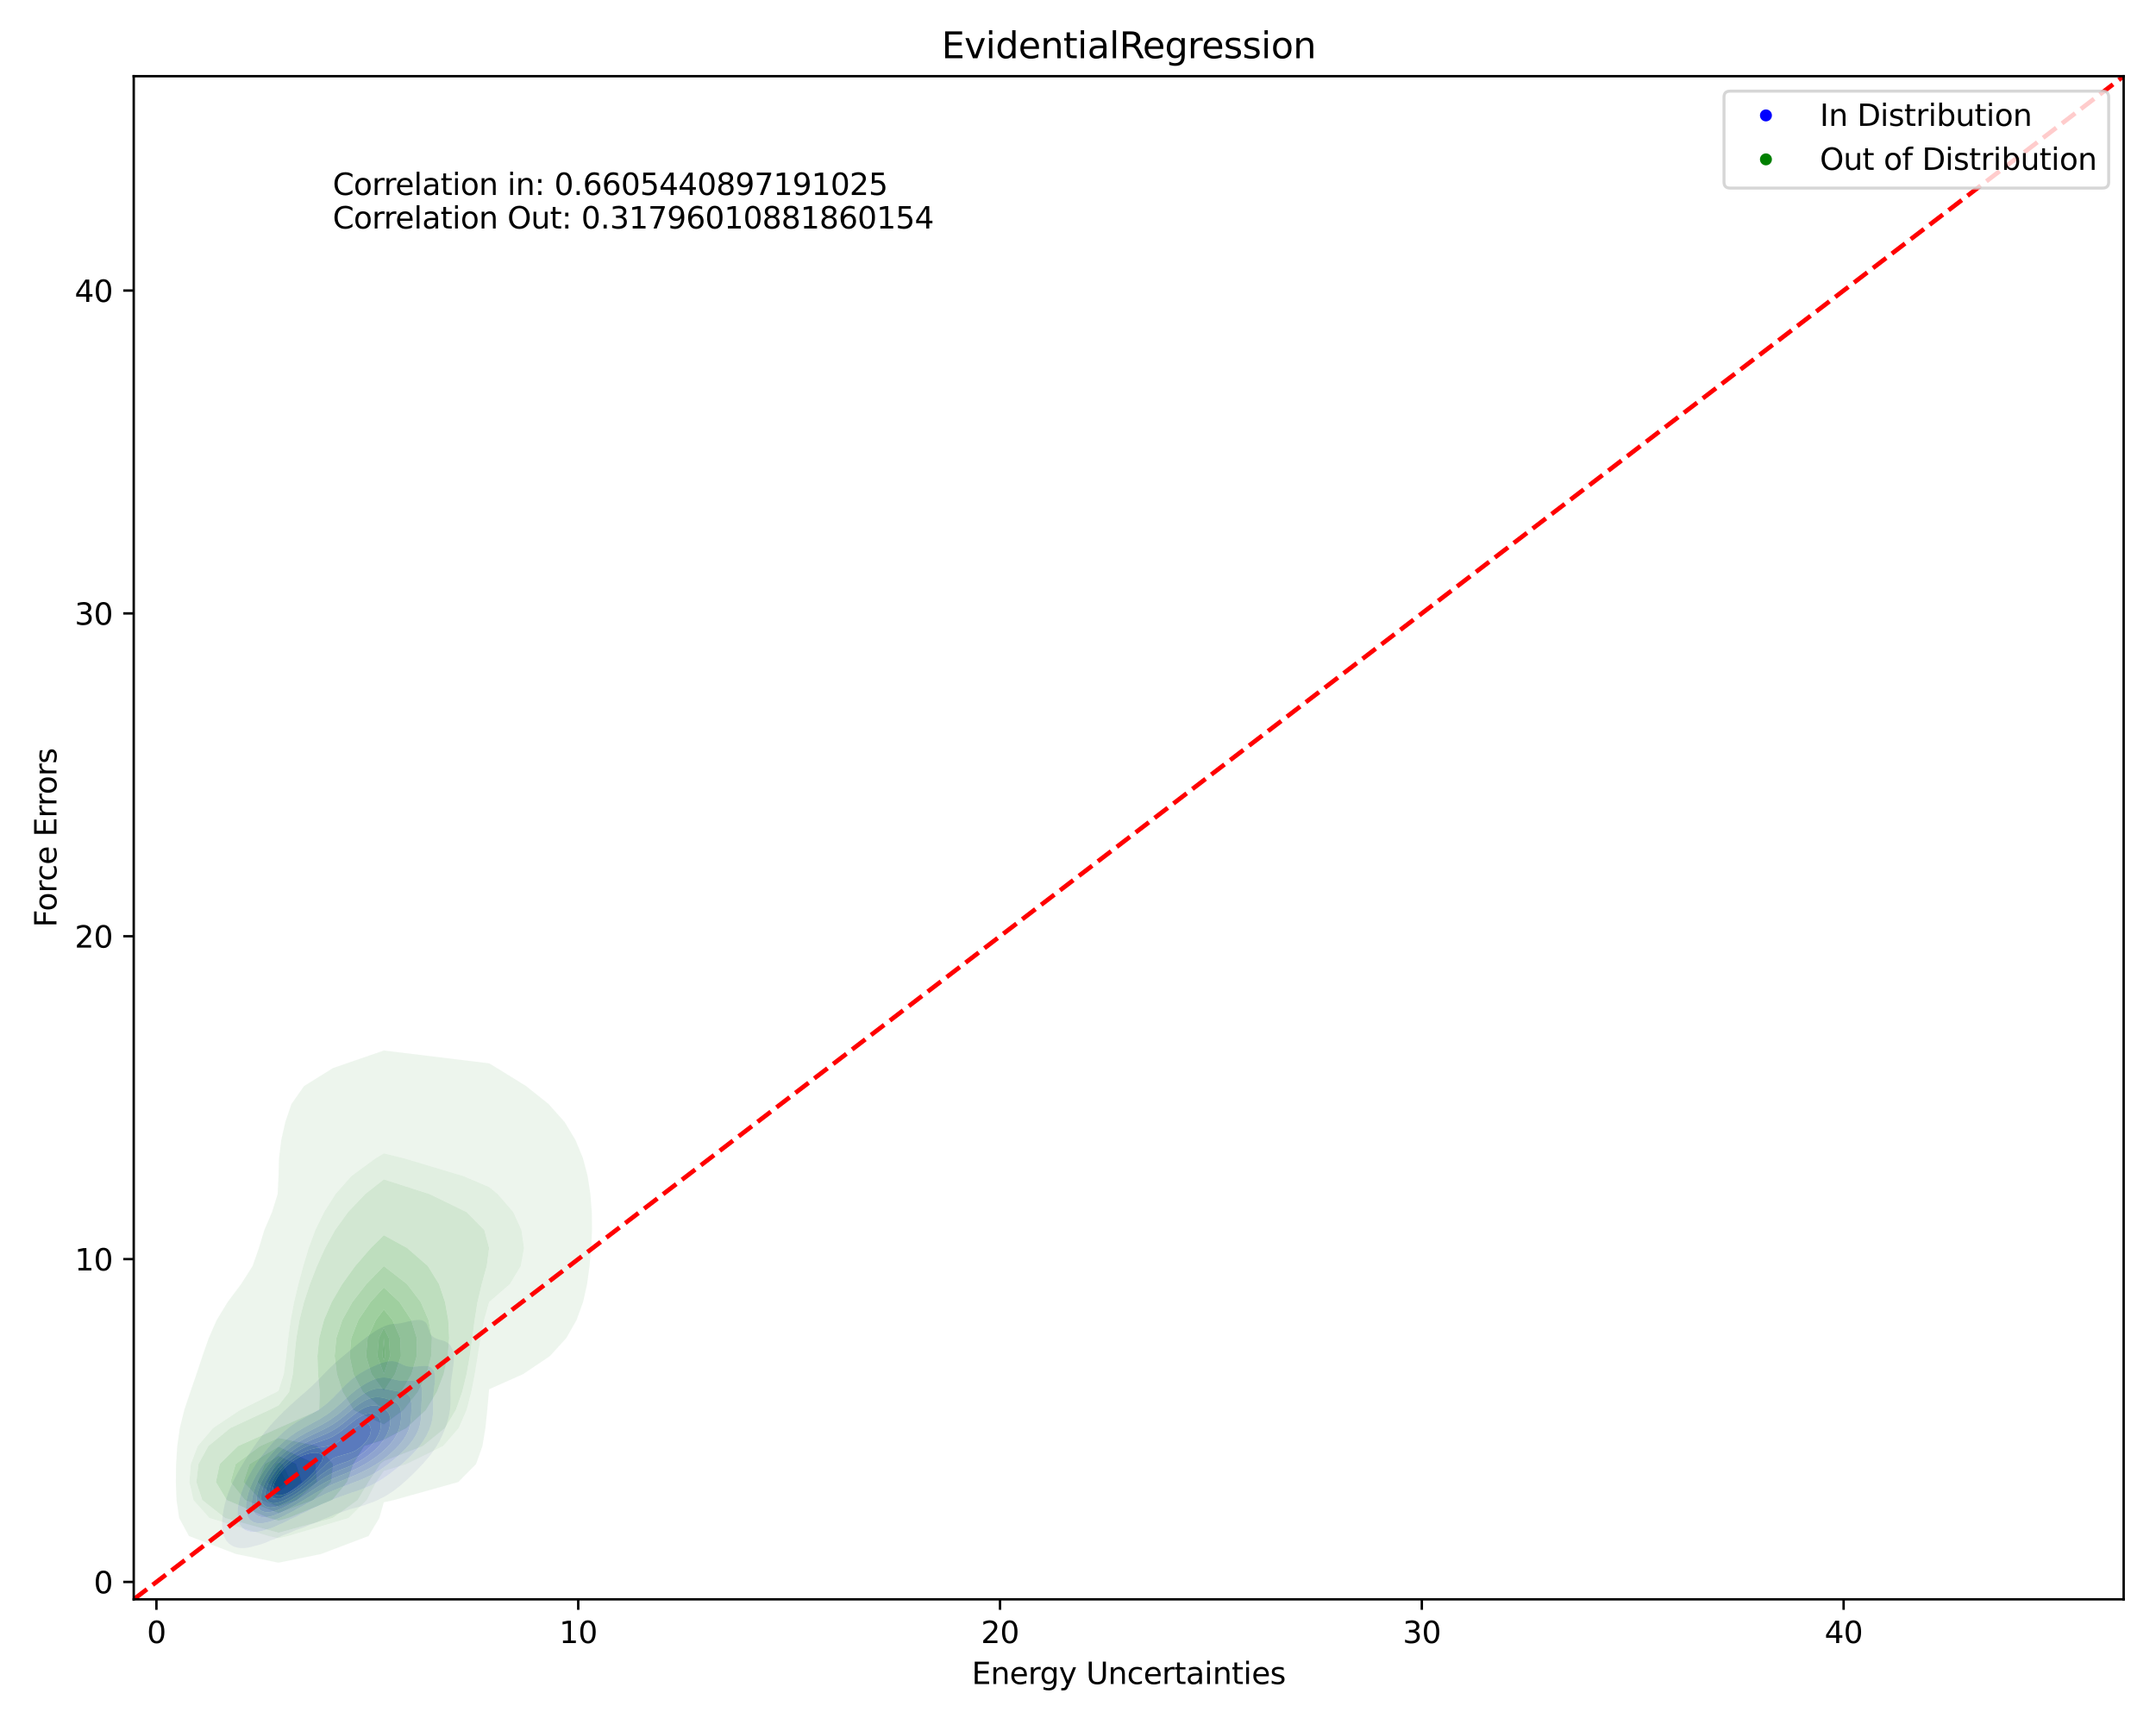 <?xml version="1.0" encoding="utf-8" standalone="no"?>
<!DOCTYPE svg PUBLIC "-//W3C//DTD SVG 1.1//EN"
  "http://www.w3.org/Graphics/SVG/1.1/DTD/svg11.dtd">
<svg xmlns:xlink="http://www.w3.org/1999/xlink" width="720pt" height="576pt" viewBox="0 0 720 576" xmlns="http://www.w3.org/2000/svg" version="1.1">
 <defs>
  <style type="text/css">*{stroke-linejoin: round; stroke-linecap: butt}</style>
 </defs>
 <g id="figure_1">
  <g id="patch_1">
   <path d="M 0 576 
L 720 576 
L 720 0 
L 0 0 
z
" style="fill: #ffffff"/>
  </g>
  <g id="axes_1">
   <g id="patch_2">
    <path d="M 44.66 534.04 
L 709.2 534.04 
L 709.2 25.44 
L 44.66 25.44 
z
" style="fill: #ffffff"/>
   </g>
   <g id="QuadContourSet_1">
    <path d="M 78.201 516.456 
L 79.127 516.738 
L 80.052 516.883 
L 80.978 516.923 
L 81.904 516.88 
L 82.829 516.765 
L 83.755 516.586 
L 84.681 516.34 
L 85.13 516.191 
L 85.606 516.086 
L 86.532 515.849 
L 87.457 515.571 
L 88.383 515.244 
L 89.309 514.861 
L 90.204 514.426 
L 90.234 514.416 
L 91.16 514.107 
L 92.086 513.758 
L 93.011 513.362 
L 93.937 512.916 
L 94.439 512.66 
L 94.862 512.514 
L 95.788 512.188 
L 96.714 511.83 
L 97.639 511.441 
L 98.565 511.019 
L 98.839 510.895 
L 99.491 510.689 
L 100.416 510.382 
L 101.342 510.046 
L 102.268 509.676 
L 103.193 509.267 
L 103.492 509.129 
L 104.119 508.921 
L 105.044 508.586 
L 105.97 508.211 
L 106.896 507.794 
L 107.762 507.363 
L 107.821 507.342 
L 108.747 506.999 
L 109.673 506.629 
L 110.598 506.234 
L 111.524 505.817 
L 112.006 505.598 
L 112.449 505.45 
L 113.375 505.148 
L 114.301 504.842 
L 115.226 504.533 
L 116.152 504.221 
L 117.078 503.901 
L 117.281 503.832 
L 118.003 503.655 
L 118.929 503.421 
L 119.855 503.171 
L 120.78 502.896 
L 121.706 502.588 
L 122.631 502.239 
L 123.049 502.067 
L 123.557 501.91 
L 124.483 501.593 
L 125.408 501.224 
L 126.334 500.793 
L 127.234 500.301 
L 127.26 500.29 
L 128.185 499.862 
L 129.111 499.35 
L 130.036 498.737 
L 130.312 498.536 
L 130.962 498.144 
L 131.888 497.494 
L 132.753 496.77 
L 132.813 496.728 
L 133.739 496.033 
L 134.665 495.2 
L 134.866 495.005 
L 135.59 494.411 
L 136.516 493.529 
L 136.798 493.239 
L 137.442 492.675 
L 138.367 491.741 
L 138.617 491.474 
L 139.293 490.843 
L 140.218 489.838 
L 140.334 489.708 
L 141.144 488.897 
L 141.951 487.943 
L 142.07 487.814 
L 142.995 486.758 
L 143.447 486.177 
L 143.921 485.592 
L 144.756 484.411 
L 144.847 484.283 
L 145.772 482.886 
L 145.92 482.646 
L 146.698 481.307 
L 146.928 480.88 
L 147.623 479.452 
L 147.781 479.115 
L 148.506 477.349 
L 148.549 477.225 
L 149.15 475.584 
L 149.475 474.408 
L 149.654 473.818 
L 150.056 472.053 
L 150.309 470.287 
L 150.4 468.967 
L 150.438 468.522 
L 150.461 466.756 
L 150.435 464.99 
L 150.468 463.225 
L 150.62 461.459 
L 150.865 459.694 
L 151.137 457.928 
L 151.326 456.52 
L 151.383 456.163 
L 151.553 454.397 
L 151.539 452.632 
L 151.326 451.369 
L 151.222 450.866 
L 150.4 449.247 
L 150.278 449.101 
L 149.475 448.361 
L 148.549 447.857 
L 147.623 447.549 
L 146.698 447.335 
L 146.698 447.335 
L 145.772 447.011 
L 144.847 446.541 
L 143.921 445.75 
L 143.771 445.57 
L 143.148 443.804 
L 142.995 443.266 
L 142.508 442.038 
L 142.07 441.485 
L 141.144 440.921 
L 140.218 440.742 
L 139.293 440.749 
L 138.367 440.854 
L 137.442 441.016 
L 136.516 441.214 
L 135.59 441.436 
L 134.665 441.662 
L 133.739 441.862 
L 132.813 441.998 
L 132.318 442.038 
L 131.888 442.063 
L 130.962 442.135 
L 130.036 442.294 
L 129.111 442.567 
L 128.185 442.932 
L 127.26 443.368 
L 126.469 443.804 
L 126.334 443.869 
L 125.408 444.42 
L 124.483 445.019 
L 123.718 445.57 
L 123.557 445.672 
L 122.631 446.332 
L 121.706 447.041 
L 121.353 447.335 
L 120.78 447.763 
L 119.855 448.494 
L 119.137 449.101 
L 118.929 449.262 
L 118.003 449.996 
L 117.078 450.78 
L 116.977 450.866 
L 116.152 451.52 
L 115.226 452.296 
L 114.832 452.632 
L 114.301 453.068 
L 113.375 453.851 
L 112.756 454.397 
L 112.449 454.666 
L 111.524 455.49 
L 110.809 456.163 
L 110.598 456.365 
L 109.673 457.26 
L 109.01 457.928 
L 108.747 458.199 
L 107.821 459.156 
L 107.31 459.694 
L 106.896 460.118 
L 105.97 461.072 
L 105.597 461.459 
L 105.044 461.979 
L 104.119 462.867 
L 103.757 463.225 
L 103.193 463.698 
L 102.268 464.522 
L 101.777 464.99 
L 101.342 465.331 
L 100.416 466.124 
L 99.753 466.756 
L 99.491 466.959 
L 98.565 467.747 
L 97.772 468.522 
L 97.639 468.628 
L 96.714 469.428 
L 95.867 470.287 
L 95.788 470.353 
L 94.862 471.18 
L 94.041 472.053 
L 93.937 472.145 
L 93.011 473.02 
L 92.3 473.818 
L 92.086 474.023 
L 91.16 474.984 
L 90.661 475.584 
L 90.234 476.025 
L 89.309 477.138 
L 89.147 477.349 
L 88.383 478.212 
L 87.718 479.115 
L 87.457 479.423 
L 86.532 480.667 
L 86.387 480.88 
L 85.606 481.893 
L 85.106 482.646 
L 84.681 483.22 
L 83.904 484.411 
L 83.755 484.623 
L 82.829 486.045 
L 82.748 486.177 
L 81.904 487.469 
L 81.618 487.943 
L 80.978 488.973 
L 80.547 489.708 
L 80.052 490.557 
L 79.534 491.474 
L 79.127 492.231 
L 78.585 493.239 
L 78.201 494.023 
L 77.707 495.005 
L 77.275 495.991 
L 76.915 496.77 
L 76.35 498.245 
L 76.229 498.536 
L 75.619 500.301 
L 75.424 501.036 
L 75.112 502.067 
L 74.714 503.832 
L 74.499 505.19 
L 74.421 505.598 
L 74.21 507.363 
L 74.145 509.129 
L 74.273 510.895 
L 74.499 511.902 
L 74.68 512.66 
L 75.424 514.2 
L 75.565 514.426 
L 76.35 515.324 
L 77.275 516.009 
L 77.645 516.191 
z
M 81.882 510.895 
L 80.978 510.206 
L 80.141 509.129 
L 80.052 508.928 
L 79.509 507.363 
L 79.324 505.598 
L 79.397 503.832 
L 79.653 502.067 
L 80.052 500.395 
L 80.072 500.301 
L 80.581 498.536 
L 80.978 497.478 
L 81.227 496.77 
L 81.904 495.211 
L 81.99 495.005 
L 82.829 493.296 
L 82.857 493.239 
L 83.755 491.597 
L 83.824 491.474 
L 84.681 490.042 
L 84.891 489.708 
L 85.606 488.599 
L 86.063 487.943 
L 86.532 487.261 
L 87.354 486.177 
L 87.457 486.034 
L 88.383 484.823 
L 88.732 484.411 
L 89.309 483.679 
L 90.234 482.655 
L 90.243 482.646 
L 91.16 481.577 
L 91.861 480.88 
L 92.086 480.629 
L 93.011 479.677 
L 93.646 479.115 
L 93.937 478.819 
L 94.862 477.965 
L 95.653 477.349 
L 95.788 477.225 
L 96.714 476.45 
L 97.639 475.803 
L 97.994 475.584 
L 98.565 475.157 
L 99.491 474.553 
L 100.416 474.04 
L 100.858 473.818 
L 101.342 473.517 
L 102.268 472.986 
L 103.193 472.506 
L 104.119 472.058 
L 104.129 472.053 
L 105.044 471.475 
L 105.97 470.915 
L 106.896 470.366 
L 107.02 470.287 
L 107.821 469.661 
L 108.747 468.955 
L 109.312 468.522 
L 109.673 468.182 
L 110.598 467.317 
L 111.221 466.756 
L 111.524 466.429 
L 112.449 465.467 
L 112.939 464.99 
L 113.375 464.498 
L 114.301 463.541 
L 114.634 463.225 
L 115.226 462.59 
L 116.152 461.721 
L 116.463 461.459 
L 117.078 460.879 
L 118.003 460.126 
L 118.621 459.694 
L 118.929 459.449 
L 119.855 458.792 
L 120.78 458.239 
L 121.366 457.928 
L 121.706 457.719 
L 122.631 457.198 
L 123.557 456.741 
L 124.483 456.332 
L 124.893 456.163 
L 125.408 455.914 
L 126.334 455.513 
L 127.26 455.169 
L 128.185 454.88 
L 129.111 454.654 
L 130.036 454.511 
L 130.962 454.478 
L 131.888 454.59 
L 132.813 454.867 
L 133.739 455.278 
L 134.665 455.732 
L 135.59 456.112 
L 135.785 456.163 
L 136.516 456.294 
L 137.442 456.354 
L 138.367 456.332 
L 139.293 456.259 
L 140.218 456.164 
L 140.235 456.163 
L 141.144 456.077 
L 142.07 456.057 
L 142.995 456.163 
L 142.995 456.163 
L 143.921 456.554 
L 144.847 457.582 
L 145.022 457.928 
L 145.303 459.694 
L 145.226 461.459 
L 145.015 463.225 
L 144.847 464.55 
L 144.793 464.99 
L 144.655 466.756 
L 144.616 468.522 
L 144.629 470.287 
L 144.585 472.053 
L 144.384 473.818 
L 143.975 475.584 
L 143.921 475.735 
L 143.366 477.349 
L 142.995 478.143 
L 142.544 479.115 
L 142.07 479.94 
L 141.513 480.88 
L 141.144 481.427 
L 140.265 482.646 
L 140.218 482.706 
L 139.293 483.86 
L 138.81 484.411 
L 138.367 484.914 
L 137.442 485.874 
L 137.13 486.177 
L 136.516 486.799 
L 135.59 487.647 
L 135.248 487.943 
L 134.665 488.486 
L 133.739 489.274 
L 133.19 489.708 
L 132.813 490.038 
L 131.888 490.797 
L 130.964 491.474 
L 130.962 491.475 
L 130.036 492.216 
L 129.111 492.868 
L 128.537 493.239 
L 128.185 493.497 
L 127.26 494.121 
L 126.334 494.666 
L 125.696 495.005 
L 125.408 495.18 
L 124.483 495.692 
L 123.557 496.136 
L 122.631 496.527 
L 121.993 496.77 
L 121.706 496.898 
L 120.78 497.277 
L 119.855 497.62 
L 118.929 497.938 
L 118.003 498.237 
L 117.078 498.524 
L 117.041 498.536 
L 116.152 498.871 
L 115.226 499.212 
L 114.301 499.545 
L 113.375 499.872 
L 112.449 500.193 
L 112.145 500.301 
L 111.524 500.568 
L 110.598 500.964 
L 109.673 501.349 
L 108.747 501.726 
L 107.889 502.067 
L 107.821 502.1 
L 106.896 502.561 
L 105.97 503.002 
L 105.044 503.422 
L 104.119 503.819 
L 104.088 503.832 
L 103.193 504.315 
L 102.268 504.781 
L 101.342 505.213 
L 100.455 505.598 
L 100.416 505.619 
L 99.491 506.132 
L 98.565 506.599 
L 97.639 507.027 
L 96.855 507.363 
L 96.714 507.441 
L 95.788 507.945 
L 94.862 508.395 
L 93.937 508.799 
L 93.106 509.129 
L 93.011 509.179 
L 92.086 509.635 
L 91.16 510.03 
L 90.234 510.373 
L 89.309 510.668 
L 88.485 510.895 
L 88.383 510.931 
L 87.457 511.204 
L 86.532 511.403 
L 85.606 511.527 
L 84.681 511.565 
L 83.755 511.499 
L 82.829 511.297 
L 81.904 510.907 
z
" clip-path="url(#pe1641fbeca)" style="fill: #e2e2f3"/>
    <path d="M 81.904 510.907 
L 82.829 511.297 
L 83.755 511.499 
L 84.681 511.565 
L 85.606 511.527 
L 86.532 511.403 
L 87.457 511.204 
L 88.383 510.931 
L 88.485 510.895 
L 89.309 510.668 
L 90.234 510.373 
L 91.16 510.03 
L 92.086 509.635 
L 93.011 509.179 
L 93.106 509.129 
L 93.937 508.799 
L 94.862 508.395 
L 95.788 507.945 
L 96.714 507.441 
L 96.855 507.363 
L 97.639 507.027 
L 98.565 506.599 
L 99.491 506.132 
L 100.416 505.619 
L 100.455 505.598 
L 101.342 505.213 
L 102.268 504.781 
L 103.193 504.315 
L 104.088 503.832 
L 104.119 503.819 
L 105.044 503.422 
L 105.97 503.002 
L 106.896 502.561 
L 107.821 502.1 
L 107.889 502.067 
L 108.747 501.726 
L 109.673 501.349 
L 110.598 500.964 
L 111.524 500.568 
L 112.145 500.301 
L 112.449 500.193 
L 113.375 499.872 
L 114.301 499.545 
L 115.226 499.212 
L 116.152 498.871 
L 117.041 498.536 
L 117.078 498.524 
L 118.003 498.237 
L 118.929 497.938 
L 119.855 497.62 
L 120.78 497.277 
L 121.706 496.898 
L 121.993 496.77 
L 122.631 496.527 
L 123.557 496.136 
L 124.483 495.692 
L 125.408 495.18 
L 125.696 495.005 
L 126.334 494.666 
L 127.26 494.121 
L 128.185 493.497 
L 128.537 493.239 
L 129.111 492.868 
L 130.036 492.216 
L 130.962 491.475 
L 130.964 491.474 
L 131.888 490.797 
L 132.813 490.038 
L 133.19 489.708 
L 133.739 489.274 
L 134.665 488.486 
L 135.248 487.943 
L 135.59 487.647 
L 136.516 486.799 
L 137.13 486.177 
L 137.442 485.874 
L 138.367 484.914 
L 138.81 484.411 
L 139.293 483.86 
L 140.218 482.706 
L 140.265 482.646 
L 141.144 481.427 
L 141.513 480.88 
L 142.07 479.94 
L 142.544 479.115 
L 142.995 478.143 
L 143.366 477.349 
L 143.921 475.735 
L 143.975 475.584 
L 144.384 473.818 
L 144.585 472.053 
L 144.629 470.287 
L 144.616 468.522 
L 144.655 466.756 
L 144.793 464.99 
L 144.847 464.55 
L 145.015 463.225 
L 145.226 461.459 
L 145.303 459.694 
L 145.022 457.928 
L 144.847 457.582 
L 143.921 456.554 
L 142.995 456.163 
L 142.995 456.163 
L 142.07 456.057 
L 141.144 456.077 
L 140.235 456.163 
L 140.218 456.164 
L 139.293 456.259 
L 138.367 456.332 
L 137.442 456.354 
L 136.516 456.294 
L 135.785 456.163 
L 135.59 456.112 
L 134.665 455.732 
L 133.739 455.278 
L 132.813 454.867 
L 131.888 454.59 
L 130.962 454.478 
L 130.036 454.511 
L 129.111 454.654 
L 128.185 454.88 
L 127.26 455.169 
L 126.334 455.513 
L 125.408 455.914 
L 124.893 456.163 
L 124.483 456.332 
L 123.557 456.741 
L 122.631 457.198 
L 121.706 457.719 
L 121.366 457.928 
L 120.78 458.239 
L 119.855 458.792 
L 118.929 459.449 
L 118.621 459.694 
L 118.003 460.126 
L 117.078 460.879 
L 116.463 461.459 
L 116.152 461.721 
L 115.226 462.59 
L 114.634 463.225 
L 114.301 463.541 
L 113.375 464.498 
L 112.939 464.99 
L 112.449 465.467 
L 111.524 466.429 
L 111.221 466.756 
L 110.598 467.317 
L 109.673 468.182 
L 109.312 468.522 
L 108.747 468.955 
L 107.821 469.661 
L 107.02 470.287 
L 106.896 470.366 
L 105.97 470.915 
L 105.044 471.475 
L 104.129 472.053 
L 104.119 472.058 
L 103.193 472.506 
L 102.268 472.986 
L 101.342 473.517 
L 100.858 473.818 
L 100.416 474.04 
L 99.491 474.553 
L 98.565 475.157 
L 97.994 475.584 
L 97.639 475.803 
L 96.714 476.45 
L 95.788 477.225 
L 95.653 477.349 
L 94.862 477.965 
L 93.937 478.819 
L 93.646 479.115 
L 93.011 479.677 
L 92.086 480.629 
L 91.861 480.88 
L 91.16 481.577 
L 90.243 482.646 
L 90.234 482.655 
L 89.309 483.679 
L 88.732 484.411 
L 88.383 484.823 
L 87.457 486.034 
L 87.354 486.177 
L 86.532 487.261 
L 86.063 487.943 
L 85.606 488.599 
L 84.891 489.708 
L 84.681 490.042 
L 83.824 491.474 
L 83.755 491.597 
L 82.857 493.239 
L 82.829 493.296 
L 81.99 495.005 
L 81.904 495.211 
L 81.227 496.77 
L 80.978 497.478 
L 80.581 498.536 
L 80.072 500.301 
L 80.052 500.395 
L 79.653 502.067 
L 79.397 503.832 
L 79.324 505.598 
L 79.509 507.363 
L 80.052 508.928 
L 80.141 509.129 
L 80.978 510.206 
L 81.882 510.895 
z
M 83.339 507.363 
L 82.829 506.585 
L 82.384 505.598 
L 82.112 503.832 
L 82.177 502.067 
L 82.465 500.301 
L 82.829 498.966 
L 82.937 498.536 
L 83.545 496.77 
L 83.755 496.282 
L 84.291 495.005 
L 84.681 494.223 
L 85.173 493.239 
L 85.606 492.471 
L 86.188 491.474 
L 86.532 490.923 
L 87.339 489.708 
L 87.457 489.534 
L 88.383 488.243 
L 88.614 487.943 
L 89.309 487.03 
L 90.033 486.177 
L 90.234 485.93 
L 91.16 484.868 
L 91.602 484.411 
L 92.086 483.875 
L 93.011 482.955 
L 93.354 482.646 
L 93.937 482.065 
L 94.862 481.252 
L 95.335 480.88 
L 95.788 480.479 
L 96.714 479.747 
L 97.639 479.12 
L 97.647 479.115 
L 98.565 478.444 
L 99.491 477.861 
L 100.416 477.349 
L 100.416 477.349 
L 101.342 476.777 
L 102.268 476.266 
L 103.193 475.795 
L 103.622 475.584 
L 104.119 475.295 
L 105.044 474.775 
L 105.97 474.274 
L 106.817 473.818 
L 106.896 473.768 
L 107.821 473.17 
L 108.747 472.578 
L 109.557 472.053 
L 109.673 471.965 
L 110.598 471.248 
L 111.524 470.538 
L 111.846 470.287 
L 112.449 469.748 
L 113.375 468.941 
L 113.867 468.522 
L 114.301 468.104 
L 115.226 467.254 
L 115.803 466.756 
L 116.152 466.423 
L 117.078 465.598 
L 117.834 464.99 
L 118.003 464.842 
L 118.929 464.086 
L 119.855 463.423 
L 120.155 463.225 
L 120.78 462.778 
L 121.706 462.19 
L 122.631 461.675 
L 123.071 461.459 
L 123.557 461.196 
L 124.483 460.769 
L 125.408 460.422 
L 126.334 460.159 
L 127.26 459.992 
L 128.185 459.937 
L 129.111 460 
L 130.036 460.169 
L 130.962 460.405 
L 131.888 460.65 
L 132.813 460.854 
L 133.739 460.986 
L 134.665 461.048 
L 135.59 461.058 
L 136.516 461.045 
L 137.442 461.046 
L 138.367 461.111 
L 139.293 461.318 
L 139.596 461.459 
L 140.218 462.019 
L 140.815 463.225 
L 140.963 464.99 
L 140.883 466.756 
L 140.775 468.522 
L 140.714 470.287 
L 140.682 472.053 
L 140.585 473.818 
L 140.306 475.584 
L 140.218 475.866 
L 139.771 477.349 
L 139.293 478.382 
L 138.955 479.115 
L 138.367 480.062 
L 137.852 480.88 
L 137.442 481.415 
L 136.516 482.58 
L 136.463 482.646 
L 135.59 483.599 
L 134.811 484.411 
L 134.665 484.556 
L 133.739 485.44 
L 132.931 486.177 
L 132.813 486.283 
L 131.888 487.093 
L 130.962 487.856 
L 130.855 487.943 
L 130.036 488.609 
L 129.111 489.311 
L 128.558 489.708 
L 128.185 489.985 
L 127.26 490.626 
L 126.334 491.211 
L 125.887 491.474 
L 125.408 491.769 
L 124.483 492.29 
L 123.557 492.761 
L 122.631 493.188 
L 122.514 493.239 
L 121.706 493.617 
L 120.78 494.019 
L 119.855 494.394 
L 118.929 494.747 
L 118.23 495.005 
L 118.003 495.097 
L 117.078 495.473 
L 116.152 495.833 
L 115.226 496.181 
L 114.301 496.52 
L 113.615 496.77 
L 113.375 496.869 
L 112.449 497.253 
L 111.524 497.631 
L 110.598 498.01 
L 109.673 498.392 
L 109.339 498.536 
L 108.747 498.822 
L 107.821 499.276 
L 106.896 499.729 
L 105.97 500.178 
L 105.726 500.301 
L 105.044 500.686 
L 104.119 501.2 
L 103.193 501.691 
L 102.463 502.067 
L 102.268 502.182 
L 101.342 502.731 
L 100.416 503.24 
L 99.491 503.714 
L 99.259 503.832 
L 98.565 504.244 
L 97.639 504.757 
L 96.714 505.224 
L 95.916 505.598 
L 95.788 505.67 
L 94.862 506.169 
L 93.937 506.613 
L 93.011 507.009 
L 92.089 507.363 
L 92.086 507.365 
L 91.16 507.753 
L 90.234 508.074 
L 89.309 508.332 
L 88.383 508.525 
L 87.457 508.643 
L 86.532 508.669 
L 85.606 508.571 
L 84.681 508.293 
L 83.755 507.747 
z
" clip-path="url(#pe1641fbeca)" style="fill: #c6c6f5"/>
    <path d="M 83.755 507.747 
L 84.681 508.293 
L 85.606 508.571 
L 86.532 508.669 
L 87.457 508.643 
L 88.383 508.525 
L 89.309 508.332 
L 90.234 508.074 
L 91.16 507.753 
L 92.086 507.365 
L 92.089 507.363 
L 93.011 507.009 
L 93.937 506.613 
L 94.862 506.169 
L 95.788 505.67 
L 95.916 505.598 
L 96.714 505.224 
L 97.639 504.757 
L 98.565 504.244 
L 99.259 503.832 
L 99.491 503.714 
L 100.416 503.24 
L 101.342 502.731 
L 102.268 502.182 
L 102.463 502.067 
L 103.193 501.691 
L 104.119 501.2 
L 105.044 500.686 
L 105.726 500.301 
L 105.97 500.178 
L 106.896 499.729 
L 107.821 499.276 
L 108.747 498.822 
L 109.339 498.536 
L 109.673 498.392 
L 110.598 498.01 
L 111.524 497.631 
L 112.449 497.253 
L 113.375 496.869 
L 113.615 496.77 
L 114.301 496.52 
L 115.226 496.181 
L 116.152 495.833 
L 117.078 495.473 
L 118.003 495.097 
L 118.23 495.005 
L 118.929 494.747 
L 119.855 494.394 
L 120.78 494.019 
L 121.706 493.617 
L 122.514 493.239 
L 122.631 493.188 
L 123.557 492.761 
L 124.483 492.29 
L 125.408 491.769 
L 125.887 491.474 
L 126.334 491.211 
L 127.26 490.626 
L 128.185 489.985 
L 128.558 489.708 
L 129.111 489.311 
L 130.036 488.609 
L 130.855 487.943 
L 130.962 487.856 
L 131.888 487.093 
L 132.813 486.283 
L 132.931 486.177 
L 133.739 485.44 
L 134.665 484.556 
L 134.811 484.411 
L 135.59 483.599 
L 136.463 482.646 
L 136.516 482.58 
L 137.442 481.415 
L 137.852 480.88 
L 138.367 480.062 
L 138.955 479.115 
L 139.293 478.382 
L 139.771 477.349 
L 140.218 475.866 
L 140.306 475.584 
L 140.585 473.818 
L 140.682 472.053 
L 140.714 470.287 
L 140.775 468.522 
L 140.883 466.756 
L 140.963 464.99 
L 140.815 463.225 
L 140.218 462.019 
L 139.596 461.459 
L 139.293 461.318 
L 138.367 461.111 
L 137.442 461.046 
L 136.516 461.045 
L 135.59 461.058 
L 134.665 461.048 
L 133.739 460.986 
L 132.813 460.854 
L 131.888 460.65 
L 130.962 460.405 
L 130.036 460.169 
L 129.111 460 
L 128.185 459.937 
L 127.26 459.992 
L 126.334 460.159 
L 125.408 460.422 
L 124.483 460.769 
L 123.557 461.196 
L 123.071 461.459 
L 122.631 461.675 
L 121.706 462.19 
L 120.78 462.778 
L 120.155 463.225 
L 119.855 463.423 
L 118.929 464.086 
L 118.003 464.842 
L 117.834 464.99 
L 117.078 465.598 
L 116.152 466.423 
L 115.803 466.756 
L 115.226 467.254 
L 114.301 468.104 
L 113.867 468.522 
L 113.375 468.941 
L 112.449 469.748 
L 111.846 470.287 
L 111.524 470.538 
L 110.598 471.248 
L 109.673 471.965 
L 109.557 472.053 
L 108.747 472.578 
L 107.821 473.17 
L 106.896 473.768 
L 106.817 473.818 
L 105.97 474.274 
L 105.044 474.775 
L 104.119 475.295 
L 103.622 475.584 
L 103.193 475.795 
L 102.268 476.266 
L 101.342 476.777 
L 100.416 477.349 
L 100.416 477.349 
L 99.491 477.861 
L 98.565 478.444 
L 97.647 479.115 
L 97.639 479.12 
L 96.714 479.747 
L 95.788 480.479 
L 95.335 480.88 
L 94.862 481.252 
L 93.937 482.065 
L 93.354 482.646 
L 93.011 482.955 
L 92.086 483.875 
L 91.602 484.411 
L 91.16 484.868 
L 90.234 485.93 
L 90.033 486.177 
L 89.309 487.03 
L 88.614 487.943 
L 88.383 488.243 
L 87.457 489.534 
L 87.339 489.708 
L 86.532 490.923 
L 86.188 491.474 
L 85.606 492.471 
L 85.173 493.239 
L 84.681 494.223 
L 84.291 495.005 
L 83.755 496.282 
L 83.545 496.77 
L 82.937 498.536 
L 82.829 498.966 
L 82.465 500.301 
L 82.177 502.067 
L 82.112 503.832 
L 82.384 505.598 
L 82.829 506.585 
L 83.339 507.363 
z
M 85.221 505.598 
L 84.681 504.793 
L 84.26 503.832 
L 84.054 502.067 
L 84.204 500.301 
L 84.601 498.536 
L 84.681 498.301 
L 85.175 496.77 
L 85.606 495.759 
L 85.921 495.005 
L 86.532 493.806 
L 86.824 493.239 
L 87.457 492.162 
L 87.879 491.474 
L 88.383 490.712 
L 89.093 489.708 
L 89.309 489.412 
L 90.234 488.223 
L 90.467 487.943 
L 91.16 487.106 
L 92.021 486.177 
L 92.086 486.105 
L 93.011 485.124 
L 93.776 484.411 
L 93.937 484.251 
L 94.862 483.394 
L 95.788 482.65 
L 95.793 482.646 
L 96.714 481.886 
L 97.639 481.221 
L 98.162 480.88 
L 98.565 480.588 
L 99.491 479.978 
L 100.416 479.435 
L 101.008 479.115 
L 101.342 478.911 
L 102.268 478.387 
L 103.193 477.904 
L 104.119 477.448 
L 104.322 477.349 
L 105.044 476.958 
L 105.97 476.476 
L 106.896 476 
L 107.697 475.584 
L 107.821 475.511 
L 108.747 474.966 
L 109.673 474.41 
L 110.598 473.834 
L 110.623 473.818 
L 111.524 473.172 
L 112.449 472.495 
L 113.039 472.053 
L 113.375 471.774 
L 114.301 471.003 
L 115.175 470.287 
L 115.226 470.241 
L 116.152 469.422 
L 117.078 468.653 
L 117.241 468.522 
L 118.003 467.866 
L 118.929 467.139 
L 119.461 466.756 
L 119.855 466.452 
L 120.78 465.809 
L 121.706 465.247 
L 122.196 464.99 
L 122.631 464.744 
L 123.557 464.311 
L 124.483 463.974 
L 125.408 463.739 
L 126.334 463.612 
L 127.26 463.595 
L 128.185 463.678 
L 129.111 463.837 
L 130.036 464.034 
L 130.962 464.233 
L 131.888 464.41 
L 132.813 464.562 
L 133.739 464.705 
L 134.665 464.875 
L 135.096 464.99 
L 135.59 465.191 
L 136.516 465.922 
L 137.05 466.756 
L 137.375 468.522 
L 137.398 470.287 
L 137.34 472.053 
L 137.229 473.818 
L 136.99 475.584 
L 136.518 477.349 
L 136.516 477.355 
L 135.733 479.115 
L 135.59 479.34 
L 134.665 480.805 
L 134.618 480.88 
L 133.739 481.958 
L 133.181 482.646 
L 132.813 483.026 
L 131.888 483.974 
L 131.459 484.411 
L 130.962 484.861 
L 130.036 485.681 
L 129.465 486.177 
L 129.111 486.463 
L 128.185 487.182 
L 127.26 487.87 
L 127.158 487.943 
L 126.334 488.506 
L 125.408 489.101 
L 124.483 489.656 
L 124.392 489.708 
L 123.557 490.185 
L 122.631 490.68 
L 121.706 491.143 
L 121.011 491.474 
L 120.78 491.586 
L 119.855 492.029 
L 118.929 492.446 
L 118.003 492.841 
L 117.078 493.22 
L 117.03 493.239 
L 116.152 493.614 
L 115.226 493.99 
L 114.301 494.353 
L 113.375 494.711 
L 112.624 495.005 
L 112.449 495.077 
L 111.524 495.469 
L 110.598 495.869 
L 109.673 496.284 
L 108.747 496.719 
L 108.646 496.77 
L 107.821 497.206 
L 106.896 497.709 
L 105.97 498.218 
L 105.411 498.536 
L 105.044 498.755 
L 104.119 499.322 
L 103.193 499.87 
L 102.452 500.301 
L 102.268 500.417 
L 101.342 501.002 
L 100.416 501.55 
L 99.491 502.067 
L 99.491 502.067 
L 98.565 502.638 
L 97.639 503.162 
L 96.714 503.645 
L 96.339 503.832 
L 95.788 504.143 
L 94.862 504.62 
L 93.937 505.048 
L 93.011 505.431 
L 92.562 505.598 
L 92.086 505.799 
L 91.16 506.125 
L 90.234 506.379 
L 89.309 506.556 
L 88.383 506.641 
L 87.457 506.603 
L 86.532 506.393 
L 85.606 505.922 
z
" clip-path="url(#pe1641fbeca)" style="fill: #ababf6"/>
    <path d="M 85.606 505.922 
L 86.532 506.393 
L 87.457 506.603 
L 88.383 506.641 
L 89.309 506.556 
L 90.234 506.379 
L 91.16 506.125 
L 92.086 505.799 
L 92.562 505.598 
L 93.011 505.431 
L 93.937 505.048 
L 94.862 504.62 
L 95.788 504.143 
L 96.339 503.832 
L 96.714 503.645 
L 97.639 503.162 
L 98.565 502.638 
L 99.491 502.067 
L 99.491 502.067 
L 100.416 501.55 
L 101.342 501.002 
L 102.268 500.417 
L 102.452 500.301 
L 103.193 499.87 
L 104.119 499.322 
L 105.044 498.755 
L 105.411 498.536 
L 105.97 498.218 
L 106.896 497.709 
L 107.821 497.206 
L 108.646 496.77 
L 108.747 496.719 
L 109.673 496.284 
L 110.598 495.869 
L 111.524 495.469 
L 112.449 495.077 
L 112.624 495.005 
L 113.375 494.711 
L 114.301 494.353 
L 115.226 493.99 
L 116.152 493.614 
L 117.03 493.239 
L 117.078 493.22 
L 118.003 492.841 
L 118.929 492.446 
L 119.855 492.029 
L 120.78 491.586 
L 121.011 491.474 
L 121.706 491.143 
L 122.631 490.68 
L 123.557 490.185 
L 124.392 489.708 
L 124.483 489.656 
L 125.408 489.101 
L 126.334 488.506 
L 127.158 487.943 
L 127.26 487.87 
L 128.185 487.182 
L 129.111 486.463 
L 129.465 486.177 
L 130.036 485.681 
L 130.962 484.861 
L 131.459 484.411 
L 131.888 483.974 
L 132.813 483.026 
L 133.181 482.646 
L 133.739 481.958 
L 134.618 480.88 
L 134.665 480.805 
L 135.59 479.34 
L 135.733 479.115 
L 136.516 477.355 
L 136.518 477.349 
L 136.99 475.584 
L 137.229 473.818 
L 137.34 472.053 
L 137.398 470.287 
L 137.375 468.522 
L 137.05 466.756 
L 136.516 465.922 
L 135.59 465.191 
L 135.096 464.99 
L 134.665 464.875 
L 133.739 464.705 
L 132.813 464.562 
L 131.888 464.41 
L 130.962 464.233 
L 130.036 464.034 
L 129.111 463.837 
L 128.185 463.678 
L 127.26 463.595 
L 126.334 463.612 
L 125.408 463.739 
L 124.483 463.974 
L 123.557 464.311 
L 122.631 464.744 
L 122.196 464.99 
L 121.706 465.247 
L 120.78 465.809 
L 119.855 466.452 
L 119.461 466.756 
L 118.929 467.139 
L 118.003 467.866 
L 117.241 468.522 
L 117.078 468.653 
L 116.152 469.422 
L 115.226 470.241 
L 115.175 470.287 
L 114.301 471.003 
L 113.375 471.774 
L 113.039 472.053 
L 112.449 472.495 
L 111.524 473.172 
L 110.623 473.818 
L 110.598 473.834 
L 109.673 474.41 
L 108.747 474.966 
L 107.821 475.511 
L 107.697 475.584 
L 106.896 476 
L 105.97 476.476 
L 105.044 476.958 
L 104.322 477.349 
L 104.119 477.448 
L 103.193 477.904 
L 102.268 478.387 
L 101.342 478.911 
L 101.008 479.115 
L 100.416 479.435 
L 99.491 479.978 
L 98.565 480.588 
L 98.162 480.88 
L 97.639 481.221 
L 96.714 481.886 
L 95.793 482.646 
L 95.788 482.65 
L 94.862 483.394 
L 93.937 484.251 
L 93.776 484.411 
L 93.011 485.124 
L 92.086 486.105 
L 92.021 486.177 
L 91.16 487.106 
L 90.467 487.943 
L 90.234 488.223 
L 89.309 489.412 
L 89.093 489.708 
L 88.383 490.712 
L 87.879 491.474 
L 87.457 492.162 
L 86.824 493.239 
L 86.532 493.806 
L 85.921 495.005 
L 85.606 495.759 
L 85.175 496.77 
L 84.681 498.301 
L 84.601 498.536 
L 84.204 500.301 
L 84.054 502.067 
L 84.26 503.832 
L 84.681 504.793 
L 85.221 505.598 
z
M 86.473 503.832 
L 85.747 502.067 
L 85.697 500.301 
L 85.99 498.536 
L 86.53 496.77 
L 86.532 496.767 
L 87.263 495.005 
L 87.457 494.629 
L 88.183 493.239 
L 88.383 492.907 
L 89.284 491.474 
L 89.309 491.437 
L 90.234 490.137 
L 90.56 489.708 
L 91.16 488.951 
L 92.036 487.943 
L 92.086 487.885 
L 93.011 486.878 
L 93.729 486.177 
L 93.937 485.967 
L 94.862 485.103 
L 95.693 484.411 
L 95.788 484.327 
L 96.714 483.57 
L 97.639 482.899 
L 98.017 482.646 
L 98.565 482.253 
L 99.491 481.653 
L 100.416 481.11 
L 100.837 480.88 
L 101.342 480.582 
L 102.268 480.08 
L 103.193 479.616 
L 104.119 479.173 
L 104.245 479.115 
L 105.044 478.72 
L 105.97 478.283 
L 106.896 477.85 
L 107.821 477.407 
L 107.94 477.349 
L 108.747 476.932 
L 109.673 476.436 
L 110.598 475.907 
L 111.125 475.584 
L 111.524 475.326 
L 112.449 474.696 
L 113.375 474.029 
L 113.653 473.818 
L 114.301 473.305 
L 115.226 472.561 
L 115.852 472.053 
L 116.152 471.797 
L 117.078 471.025 
L 118.003 470.287 
L 118.003 470.287 
L 118.929 469.553 
L 119.855 468.887 
L 120.419 468.522 
L 120.78 468.275 
L 121.706 467.732 
L 122.631 467.282 
L 123.557 466.928 
L 124.204 466.756 
L 124.483 466.677 
L 125.408 466.54 
L 126.334 466.522 
L 127.26 466.613 
L 128.007 466.756 
L 128.185 466.793 
L 129.111 467.047 
L 130.036 467.352 
L 130.962 467.704 
L 131.888 468.128 
L 132.554 468.522 
L 132.813 468.789 
L 133.737 470.287 
L 133.739 470.299 
L 133.987 472.053 
L 133.935 473.818 
L 133.739 475.225 
L 133.689 475.584 
L 133.222 477.349 
L 132.813 478.304 
L 132.467 479.115 
L 131.888 480.046 
L 131.374 480.88 
L 130.962 481.383 
L 130.036 482.522 
L 129.936 482.646 
L 129.111 483.469 
L 128.185 484.384 
L 128.158 484.411 
L 127.26 485.17 
L 126.334 485.928 
L 126.024 486.177 
L 125.408 486.624 
L 124.483 487.273 
L 123.557 487.889 
L 123.475 487.943 
L 122.631 488.466 
L 121.706 489.009 
L 120.78 489.522 
L 120.434 489.708 
L 119.855 490.014 
L 118.929 490.476 
L 118.003 490.911 
L 117.078 491.325 
L 116.733 491.474 
L 116.152 491.724 
L 115.226 492.102 
L 114.301 492.467 
L 113.375 492.831 
L 112.449 493.206 
L 112.372 493.239 
L 111.524 493.594 
L 110.598 494.005 
L 109.673 494.448 
L 108.747 494.928 
L 108.614 495.005 
L 107.821 495.448 
L 106.896 495.994 
L 105.97 496.562 
L 105.649 496.77 
L 105.044 497.16 
L 104.119 497.765 
L 103.193 498.363 
L 102.932 498.536 
L 102.268 498.982 
L 101.342 499.585 
L 100.416 500.163 
L 100.194 500.301 
L 99.491 500.756 
L 98.565 501.32 
L 97.639 501.849 
L 97.244 502.067 
L 96.714 502.377 
L 95.788 502.877 
L 94.862 503.33 
L 93.937 503.744 
L 93.715 503.832 
L 93.011 504.135 
L 92.086 504.464 
L 91.16 504.72 
L 90.234 504.894 
L 89.309 504.962 
L 88.383 504.881 
L 87.457 504.573 
L 86.532 503.898 
z
" clip-path="url(#pe1641fbeca)" style="fill: #9090f8"/>
    <path d="M 86.532 503.898 
L 87.457 504.573 
L 88.383 504.881 
L 89.309 504.962 
L 90.234 504.894 
L 91.16 504.72 
L 92.086 504.464 
L 93.011 504.135 
L 93.715 503.832 
L 93.937 503.744 
L 94.862 503.33 
L 95.788 502.877 
L 96.714 502.377 
L 97.244 502.067 
L 97.639 501.849 
L 98.565 501.32 
L 99.491 500.756 
L 100.194 500.301 
L 100.416 500.163 
L 101.342 499.585 
L 102.268 498.982 
L 102.932 498.536 
L 103.193 498.363 
L 104.119 497.765 
L 105.044 497.16 
L 105.649 496.77 
L 105.97 496.562 
L 106.896 495.994 
L 107.821 495.448 
L 108.614 495.005 
L 108.747 494.928 
L 109.673 494.448 
L 110.598 494.005 
L 111.524 493.594 
L 112.372 493.239 
L 112.449 493.206 
L 113.375 492.831 
L 114.301 492.467 
L 115.226 492.102 
L 116.152 491.724 
L 116.733 491.474 
L 117.078 491.325 
L 118.003 490.911 
L 118.929 490.476 
L 119.855 490.014 
L 120.434 489.708 
L 120.78 489.522 
L 121.706 489.009 
L 122.631 488.466 
L 123.475 487.943 
L 123.557 487.889 
L 124.483 487.273 
L 125.408 486.624 
L 126.024 486.177 
L 126.334 485.928 
L 127.26 485.17 
L 128.158 484.411 
L 128.185 484.384 
L 129.111 483.469 
L 129.936 482.646 
L 130.036 482.522 
L 130.962 481.383 
L 131.374 480.88 
L 131.888 480.046 
L 132.467 479.115 
L 132.813 478.304 
L 133.222 477.349 
L 133.689 475.584 
L 133.739 475.225 
L 133.935 473.818 
L 133.987 472.053 
L 133.739 470.299 
L 133.737 470.287 
L 132.813 468.789 
L 132.554 468.522 
L 131.888 468.128 
L 130.962 467.704 
L 130.036 467.352 
L 129.111 467.047 
L 128.185 466.793 
L 128.007 466.756 
L 127.26 466.613 
L 126.334 466.522 
L 125.408 466.54 
L 124.483 466.677 
L 124.204 466.756 
L 123.557 466.928 
L 122.631 467.282 
L 121.706 467.732 
L 120.78 468.275 
L 120.419 468.522 
L 119.855 468.887 
L 118.929 469.553 
L 118.003 470.287 
L 118.003 470.287 
L 117.078 471.025 
L 116.152 471.797 
L 115.852 472.053 
L 115.226 472.561 
L 114.301 473.305 
L 113.653 473.818 
L 113.375 474.029 
L 112.449 474.696 
L 111.524 475.326 
L 111.125 475.584 
L 110.598 475.907 
L 109.673 476.436 
L 108.747 476.932 
L 107.94 477.349 
L 107.821 477.407 
L 106.896 477.85 
L 105.97 478.283 
L 105.044 478.72 
L 104.245 479.115 
L 104.119 479.173 
L 103.193 479.616 
L 102.268 480.08 
L 101.342 480.582 
L 100.837 480.88 
L 100.416 481.11 
L 99.491 481.653 
L 98.565 482.253 
L 98.017 482.646 
L 97.639 482.899 
L 96.714 483.57 
L 95.788 484.327 
L 95.693 484.411 
L 94.862 485.103 
L 93.937 485.967 
L 93.729 486.177 
L 93.011 486.878 
L 92.086 487.885 
L 92.036 487.943 
L 91.16 488.951 
L 90.56 489.708 
L 90.234 490.137 
L 89.309 491.437 
L 89.284 491.474 
L 88.383 492.907 
L 88.183 493.239 
L 87.457 494.629 
L 87.263 495.005 
L 86.532 496.767 
L 86.53 496.77 
L 85.99 498.536 
L 85.697 500.301 
L 85.747 502.067 
L 86.473 503.832 
z
M 87.648 502.067 
L 87.457 501.507 
L 87.188 500.301 
L 87.325 498.536 
L 87.457 498.059 
L 87.796 496.77 
L 88.383 495.333 
L 88.514 495.005 
L 89.309 493.501 
L 89.449 493.239 
L 90.234 492.01 
L 90.59 491.474 
L 91.16 490.704 
L 91.947 489.708 
L 92.086 489.541 
L 93.011 488.495 
L 93.539 487.943 
L 93.937 487.533 
L 94.862 486.656 
L 95.41 486.177 
L 95.788 485.842 
L 96.714 485.093 
L 97.639 484.411 
L 97.639 484.411 
L 98.565 483.76 
L 99.491 483.173 
L 100.39 482.646 
L 100.416 482.63 
L 101.342 482.112 
L 102.268 481.64 
L 103.193 481.2 
L 103.899 480.88 
L 104.119 480.777 
L 105.044 480.378 
L 105.97 479.997 
L 106.896 479.618 
L 107.821 479.224 
L 108.07 479.115 
L 108.747 478.82 
L 109.673 478.393 
L 110.598 477.918 
L 111.524 477.376 
L 111.565 477.349 
L 112.449 476.798 
L 113.375 476.159 
L 114.131 475.584 
L 114.301 475.456 
L 115.226 474.734 
L 116.152 473.98 
L 116.348 473.818 
L 117.078 473.226 
L 118.003 472.493 
L 118.581 472.053 
L 118.929 471.788 
L 119.855 471.146 
L 120.78 470.572 
L 121.318 470.287 
L 121.706 470.08 
L 122.631 469.701 
L 123.557 469.44 
L 124.483 469.308 
L 125.408 469.317 
L 126.334 469.473 
L 127.26 469.775 
L 128.185 470.216 
L 128.309 470.287 
L 129.111 471.005 
L 129.947 472.053 
L 130.036 472.348 
L 130.395 473.818 
L 130.313 475.584 
L 130.036 476.713 
L 129.888 477.349 
L 129.153 479.115 
L 129.111 479.184 
L 128.185 480.728 
L 128.095 480.88 
L 127.26 481.937 
L 126.695 482.646 
L 126.334 483.011 
L 125.408 483.937 
L 124.926 484.411 
L 124.483 484.784 
L 123.557 485.541 
L 122.747 486.177 
L 122.631 486.258 
L 121.706 486.891 
L 120.78 487.487 
L 120.039 487.943 
L 119.855 488.048 
L 118.929 488.545 
L 118.003 489.006 
L 117.078 489.441 
L 116.483 489.708 
L 116.152 489.847 
L 115.226 490.209 
L 114.301 490.56 
L 113.375 490.917 
L 112.449 491.298 
L 112.064 491.474 
L 111.524 491.697 
L 110.598 492.12 
L 109.673 492.601 
L 108.747 493.148 
L 108.611 493.239 
L 107.821 493.717 
L 106.896 494.325 
L 105.97 494.976 
L 105.932 495.005 
L 105.044 495.629 
L 104.119 496.291 
L 103.466 496.77 
L 103.193 496.962 
L 102.268 497.62 
L 101.342 498.263 
L 100.951 498.536 
L 100.416 498.9 
L 99.491 499.509 
L 98.565 500.091 
L 98.222 500.301 
L 97.639 500.659 
L 96.714 501.187 
L 95.788 501.675 
L 94.99 502.067 
L 94.862 502.131 
L 93.937 502.538 
L 93.011 502.879 
L 92.086 503.147 
L 91.16 503.328 
L 90.234 503.386 
L 89.309 503.257 
L 88.383 502.816 
z
" clip-path="url(#pe1641fbeca)" style="fill: #7878f9"/>
    <path d="M 88.383 502.816 
L 89.309 503.257 
L 90.234 503.386 
L 91.16 503.328 
L 92.086 503.147 
L 93.011 502.879 
L 93.937 502.538 
L 94.862 502.131 
L 94.99 502.067 
L 95.788 501.675 
L 96.714 501.187 
L 97.639 500.659 
L 98.222 500.301 
L 98.565 500.091 
L 99.491 499.509 
L 100.416 498.9 
L 100.951 498.536 
L 101.342 498.263 
L 102.268 497.62 
L 103.193 496.962 
L 103.466 496.77 
L 104.119 496.291 
L 105.044 495.629 
L 105.932 495.005 
L 105.97 494.976 
L 106.896 494.325 
L 107.821 493.717 
L 108.611 493.239 
L 108.747 493.148 
L 109.673 492.601 
L 110.598 492.12 
L 111.524 491.697 
L 112.064 491.474 
L 112.449 491.298 
L 113.375 490.917 
L 114.301 490.56 
L 115.226 490.209 
L 116.152 489.847 
L 116.483 489.708 
L 117.078 489.441 
L 118.003 489.006 
L 118.929 488.545 
L 119.855 488.048 
L 120.039 487.943 
L 120.78 487.487 
L 121.706 486.891 
L 122.631 486.258 
L 122.747 486.177 
L 123.557 485.541 
L 124.483 484.784 
L 124.926 484.411 
L 125.408 483.937 
L 126.334 483.011 
L 126.695 482.646 
L 127.26 481.937 
L 128.095 480.88 
L 128.185 480.728 
L 129.111 479.184 
L 129.153 479.115 
L 129.888 477.349 
L 130.036 476.713 
L 130.313 475.584 
L 130.395 473.818 
L 130.036 472.348 
L 129.947 472.053 
L 129.111 471.005 
L 128.309 470.287 
L 128.185 470.216 
L 127.26 469.775 
L 126.334 469.473 
L 125.408 469.317 
L 124.483 469.308 
L 123.557 469.44 
L 122.631 469.701 
L 121.706 470.08 
L 121.318 470.287 
L 120.78 470.572 
L 119.855 471.146 
L 118.929 471.788 
L 118.581 472.053 
L 118.003 472.493 
L 117.078 473.226 
L 116.348 473.818 
L 116.152 473.98 
L 115.226 474.734 
L 114.301 475.456 
L 114.131 475.584 
L 113.375 476.159 
L 112.449 476.798 
L 111.565 477.349 
L 111.524 477.376 
L 110.598 477.918 
L 109.673 478.393 
L 108.747 478.82 
L 108.07 479.115 
L 107.821 479.224 
L 106.896 479.618 
L 105.97 479.997 
L 105.044 480.378 
L 104.119 480.777 
L 103.899 480.88 
L 103.193 481.2 
L 102.268 481.64 
L 101.342 482.112 
L 100.416 482.63 
L 100.39 482.646 
L 99.491 483.173 
L 98.565 483.76 
L 97.639 484.411 
L 97.639 484.411 
L 96.714 485.093 
L 95.788 485.842 
L 95.41 486.177 
L 94.862 486.656 
L 93.937 487.533 
L 93.539 487.943 
L 93.011 488.495 
L 92.086 489.541 
L 91.947 489.708 
L 91.16 490.704 
L 90.59 491.474 
L 90.234 492.01 
L 89.449 493.239 
L 89.309 493.501 
L 88.514 495.005 
L 88.383 495.333 
L 87.796 496.77 
L 87.457 498.059 
L 87.325 498.536 
L 87.188 500.301 
L 87.457 501.507 
L 87.648 502.067 
z
M 88.748 500.301 
L 88.599 498.536 
L 88.965 496.77 
L 89.309 495.895 
L 89.649 495.005 
L 90.234 493.909 
L 90.593 493.239 
L 91.16 492.382 
L 91.781 491.474 
L 92.086 491.081 
L 93.011 489.955 
L 93.224 489.708 
L 93.937 488.944 
L 94.862 488.025 
L 94.951 487.943 
L 95.788 487.193 
L 96.714 486.433 
L 97.049 486.177 
L 97.639 485.732 
L 98.565 485.098 
L 99.491 484.511 
L 99.662 484.411 
L 100.416 483.976 
L 101.342 483.493 
L 102.268 483.049 
L 103.157 482.646 
L 103.193 482.63 
L 104.119 482.266 
L 105.044 481.933 
L 105.97 481.619 
L 106.896 481.31 
L 107.821 480.985 
L 108.105 480.88 
L 108.747 480.666 
L 109.673 480.329 
L 110.598 479.93 
L 111.524 479.435 
L 112.016 479.115 
L 112.449 478.868 
L 113.375 478.265 
L 114.301 477.549 
L 114.534 477.349 
L 115.226 476.825 
L 116.152 476.07 
L 116.717 475.584 
L 117.078 475.299 
L 118.003 474.586 
L 118.929 473.877 
L 119.015 473.818 
L 119.855 473.282 
L 120.78 472.769 
L 121.706 472.349 
L 122.631 472.053 
L 122.631 472.053 
L 123.557 471.949 
L 124.483 472.027 
L 124.574 472.053 
L 125.408 472.413 
L 126.334 473.203 
L 126.808 473.818 
L 127.226 475.584 
L 127.015 477.349 
L 126.386 479.115 
L 126.334 479.205 
L 125.408 480.836 
L 125.384 480.88 
L 124.483 482.028 
L 123.996 482.646 
L 123.557 483.082 
L 122.631 483.974 
L 122.165 484.411 
L 121.706 484.769 
L 120.78 485.448 
L 119.855 486.097 
L 119.732 486.177 
L 118.929 486.624 
L 118.003 487.095 
L 117.078 487.533 
L 116.169 487.943 
L 116.152 487.949 
L 115.226 488.271 
L 114.301 488.582 
L 113.375 488.91 
L 112.449 489.283 
L 111.588 489.708 
L 111.524 489.734 
L 110.598 490.175 
L 109.673 490.709 
L 108.747 491.357 
L 108.605 491.474 
L 107.821 492.002 
L 106.896 492.703 
L 106.264 493.239 
L 105.97 493.454 
L 105.044 494.174 
L 104.119 494.936 
L 104.041 495.005 
L 103.193 495.654 
L 102.268 496.37 
L 101.762 496.77 
L 101.342 497.075 
L 100.416 497.736 
L 99.491 498.385 
L 99.274 498.536 
L 98.565 498.997 
L 97.639 499.564 
L 96.714 500.105 
L 96.356 500.301 
L 95.788 500.6 
L 94.862 501.027 
L 93.937 501.396 
L 93.011 501.696 
L 92.086 501.907 
L 91.16 501.977 
L 90.234 501.805 
L 89.309 501.163 
z
" clip-path="url(#pe1641fbeca)" style="fill: #5f5ffa"/>
    <path d="M 89.309 501.163 
L 90.234 501.805 
L 91.16 501.977 
L 92.086 501.907 
L 93.011 501.696 
L 93.937 501.396 
L 94.862 501.027 
L 95.788 500.6 
L 96.356 500.301 
L 96.714 500.105 
L 97.639 499.564 
L 98.565 498.997 
L 99.274 498.536 
L 99.491 498.385 
L 100.416 497.736 
L 101.342 497.075 
L 101.762 496.77 
L 102.268 496.37 
L 103.193 495.654 
L 104.041 495.005 
L 104.119 494.936 
L 105.044 494.174 
L 105.97 493.454 
L 106.264 493.239 
L 106.896 492.703 
L 107.821 492.002 
L 108.605 491.474 
L 108.747 491.357 
L 109.673 490.709 
L 110.598 490.175 
L 111.524 489.734 
L 111.588 489.708 
L 112.449 489.283 
L 113.375 488.91 
L 114.301 488.582 
L 115.226 488.271 
L 116.152 487.949 
L 116.169 487.943 
L 117.078 487.533 
L 118.003 487.095 
L 118.929 486.624 
L 119.732 486.177 
L 119.855 486.097 
L 120.78 485.448 
L 121.706 484.769 
L 122.165 484.411 
L 122.631 483.974 
L 123.557 483.082 
L 123.996 482.646 
L 124.483 482.028 
L 125.384 480.88 
L 125.408 480.836 
L 126.334 479.205 
L 126.386 479.115 
L 127.015 477.349 
L 127.226 475.584 
L 126.808 473.818 
L 126.334 473.203 
L 125.408 472.413 
L 124.574 472.053 
L 124.483 472.027 
L 123.557 471.949 
L 122.631 472.053 
L 122.631 472.053 
L 121.706 472.349 
L 120.78 472.769 
L 119.855 473.282 
L 119.015 473.818 
L 118.929 473.877 
L 118.003 474.586 
L 117.078 475.299 
L 116.717 475.584 
L 116.152 476.07 
L 115.226 476.825 
L 114.534 477.349 
L 114.301 477.549 
L 113.375 478.265 
L 112.449 478.868 
L 112.016 479.115 
L 111.524 479.435 
L 110.598 479.93 
L 109.673 480.329 
L 108.747 480.666 
L 108.105 480.88 
L 107.821 480.985 
L 106.896 481.31 
L 105.97 481.619 
L 105.044 481.933 
L 104.119 482.266 
L 103.193 482.63 
L 103.157 482.646 
L 102.268 483.049 
L 101.342 483.493 
L 100.416 483.976 
L 99.662 484.411 
L 99.491 484.511 
L 98.565 485.098 
L 97.639 485.732 
L 97.049 486.177 
L 96.714 486.433 
L 95.788 487.193 
L 94.951 487.943 
L 94.862 488.025 
L 93.937 488.944 
L 93.224 489.708 
L 93.011 489.955 
L 92.086 491.081 
L 91.781 491.474 
L 91.16 492.382 
L 90.593 493.239 
L 90.234 493.909 
L 89.649 495.005 
L 89.309 495.895 
L 88.965 496.77 
L 88.599 498.536 
L 88.748 500.301 
z
M 91.126 500.301 
L 90.234 499.128 
L 90.028 498.536 
L 90.181 496.77 
L 90.234 496.625 
L 90.809 495.005 
L 91.16 494.351 
L 91.755 493.239 
L 92.086 492.757 
L 92.99 491.474 
L 93.011 491.448 
L 93.937 490.384 
L 94.55 489.708 
L 94.862 489.396 
L 95.788 488.542 
L 96.474 487.943 
L 96.714 487.746 
L 97.639 487.057 
L 98.565 486.415 
L 98.937 486.177 
L 99.491 485.841 
L 100.416 485.343 
L 101.342 484.889 
L 102.268 484.468 
L 102.412 484.411 
L 103.193 484.133 
L 104.119 483.856 
L 105.044 483.626 
L 105.97 483.436 
L 106.896 483.281 
L 107.821 483.146 
L 108.747 483.006 
L 109.673 482.813 
L 110.181 482.646 
L 110.598 482.555 
L 111.524 482.268 
L 112.449 481.807 
L 113.375 481.037 
L 113.514 480.88 
L 114.301 480.329 
L 115.226 479.475 
L 115.552 479.115 
L 116.152 478.641 
L 117.078 477.831 
L 117.591 477.349 
L 118.003 477.047 
L 118.929 476.414 
L 119.855 475.814 
L 120.31 475.584 
L 120.78 475.396 
L 121.706 475.217 
L 122.631 475.302 
L 123.201 475.584 
L 123.557 476.137 
L 123.917 477.349 
L 123.574 479.115 
L 123.557 479.145 
L 122.631 480.88 
L 122.631 480.88 
L 121.706 481.939 
L 121.093 482.646 
L 120.78 482.905 
L 119.855 483.598 
L 118.929 484.263 
L 118.691 484.411 
L 118.003 484.73 
L 117.078 485.086 
L 116.152 485.383 
L 115.226 485.638 
L 114.301 485.888 
L 113.456 486.177 
L 113.375 486.195 
L 112.449 486.443 
L 111.524 486.824 
L 110.598 487.445 
L 110.121 487.943 
L 109.673 488.229 
L 108.747 489.005 
L 108.122 489.708 
L 107.821 489.943 
L 106.896 490.793 
L 106.278 491.474 
L 105.97 491.73 
L 105.044 492.576 
L 104.397 493.239 
L 104.119 493.469 
L 103.193 494.266 
L 102.389 495.005 
L 102.268 495.1 
L 101.342 495.825 
L 100.416 496.565 
L 100.162 496.77 
L 99.491 497.24 
L 98.565 497.865 
L 97.639 498.484 
L 97.557 498.536 
L 96.714 499.005 
L 95.788 499.469 
L 94.862 499.885 
L 93.937 500.24 
L 93.691 500.301 
L 93.011 500.45 
L 92.086 500.498 
L 91.16 500.318 
z
" clip-path="url(#pe1641fbeca)" style="fill: #4949fb"/>
    <path d="M 91.16 500.318 
L 92.086 500.498 
L 93.011 500.45 
L 93.691 500.301 
L 93.937 500.24 
L 94.862 499.885 
L 95.788 499.469 
L 96.714 499.005 
L 97.557 498.536 
L 97.639 498.484 
L 98.565 497.865 
L 99.491 497.24 
L 100.162 496.77 
L 100.416 496.565 
L 101.342 495.825 
L 102.268 495.1 
L 102.389 495.005 
L 103.193 494.266 
L 104.119 493.469 
L 104.397 493.239 
L 105.044 492.576 
L 105.97 491.73 
L 106.278 491.474 
L 106.896 490.793 
L 107.821 489.943 
L 108.122 489.708 
L 108.747 489.005 
L 109.673 488.229 
L 110.121 487.943 
L 110.598 487.445 
L 111.524 486.824 
L 112.449 486.443 
L 113.375 486.195 
L 113.456 486.177 
L 114.301 485.888 
L 115.226 485.638 
L 116.152 485.383 
L 117.078 485.086 
L 118.003 484.73 
L 118.691 484.411 
L 118.929 484.263 
L 119.855 483.598 
L 120.78 482.905 
L 121.093 482.646 
L 121.706 481.939 
L 122.631 480.88 
L 122.631 480.88 
L 123.557 479.145 
L 123.574 479.115 
L 123.917 477.349 
L 123.557 476.137 
L 123.201 475.584 
L 122.631 475.302 
L 121.706 475.217 
L 120.78 475.396 
L 120.31 475.584 
L 119.855 475.814 
L 118.929 476.414 
L 118.003 477.047 
L 117.591 477.349 
L 117.078 477.831 
L 116.152 478.641 
L 115.552 479.115 
L 115.226 479.475 
L 114.301 480.329 
L 113.514 480.88 
L 113.375 481.037 
L 112.449 481.807 
L 111.524 482.268 
L 110.598 482.555 
L 110.181 482.646 
L 109.673 482.813 
L 108.747 483.006 
L 107.821 483.146 
L 106.896 483.281 
L 105.97 483.436 
L 105.044 483.626 
L 104.119 483.856 
L 103.193 484.133 
L 102.412 484.411 
L 102.268 484.468 
L 101.342 484.889 
L 100.416 485.343 
L 99.491 485.841 
L 98.937 486.177 
L 98.565 486.415 
L 97.639 487.057 
L 96.714 487.746 
L 96.474 487.943 
L 95.788 488.542 
L 94.862 489.396 
L 94.55 489.708 
L 93.937 490.384 
L 93.011 491.448 
L 92.99 491.474 
L 92.086 492.757 
L 91.755 493.239 
L 91.16 494.351 
L 90.809 495.005 
L 90.234 496.625 
L 90.181 496.77 
L 90.028 498.536 
L 90.234 499.128 
L 91.126 500.301 
z
M 91.338 498.536 
L 91.16 497.137 
L 91.136 496.77 
L 91.16 496.695 
L 91.682 495.005 
L 92.086 494.252 
L 92.619 493.239 
L 93.011 492.692 
L 93.896 491.474 
L 93.937 491.426 
L 94.862 490.439 
L 95.564 489.708 
L 95.788 489.503 
L 96.714 488.73 
L 97.639 487.986 
L 97.699 487.943 
L 98.565 487.381 
L 99.491 486.835 
L 100.416 486.325 
L 100.726 486.177 
L 101.342 485.914 
L 102.268 485.594 
L 103.193 485.342 
L 104.119 485.164 
L 105.044 485.079 
L 105.97 485.124 
L 106.896 485.373 
L 107.821 486.017 
L 107.963 486.177 
L 107.821 486.551 
L 107.512 487.943 
L 106.896 488.737 
L 106.348 489.708 
L 105.97 490.098 
L 105.044 491.237 
L 104.881 491.474 
L 104.119 492.213 
L 103.193 493.239 
L 103.193 493.239 
L 102.268 494.05 
L 101.342 494.927 
L 101.263 495.005 
L 100.416 495.656 
L 99.491 496.379 
L 98.996 496.77 
L 98.565 497.055 
L 97.639 497.628 
L 96.714 498.179 
L 96.073 498.536 
L 95.788 498.671 
L 94.862 499.014 
L 93.937 499.254 
L 93.011 499.334 
L 92.086 499.131 
z
" clip-path="url(#pe1641fbeca)" style="fill: #3636fc"/>
    <path d="M 92.086 499.131 
L 93.011 499.334 
L 93.937 499.254 
L 94.862 499.014 
L 95.788 498.671 
L 96.073 498.536 
L 96.714 498.179 
L 97.639 497.628 
L 98.565 497.055 
L 98.996 496.77 
L 99.491 496.379 
L 100.416 495.656 
L 101.263 495.005 
L 101.342 494.927 
L 102.268 494.05 
L 103.193 493.239 
L 103.193 493.239 
L 104.119 492.213 
L 104.881 491.474 
L 105.044 491.237 
L 105.97 490.098 
L 106.348 489.708 
L 106.896 488.737 
L 107.512 487.943 
L 107.821 486.551 
L 107.963 486.177 
L 107.821 486.017 
L 106.896 485.373 
L 105.97 485.124 
L 105.044 485.079 
L 104.119 485.164 
L 103.193 485.342 
L 102.268 485.594 
L 101.342 485.914 
L 100.726 486.177 
L 100.416 486.325 
L 99.491 486.835 
L 98.565 487.381 
L 97.699 487.943 
L 97.639 487.986 
L 96.714 488.73 
L 95.788 489.503 
L 95.564 489.708 
L 94.862 490.439 
L 93.937 491.426 
L 93.896 491.474 
L 93.011 492.692 
L 92.619 493.239 
L 92.086 494.252 
L 91.682 495.005 
L 91.16 496.695 
L 91.136 496.77 
L 91.16 497.137 
L 91.338 498.536 
z
" clip-path="url(#pe1641fbeca)" style="fill: #1717fe"/>
   </g>
   <g id="QuadContourSet_2">
    <path d="M 93.011 521.806 
L 107.214 518.909 
L 123.08 512.9 
L 126.67 506.89 
L 128.182 501.627 
L 131.554 500.88 
L 153.061 494.87 
L 158.984 488.86 
L 161.114 482.851 
L 162.105 476.841 
L 162.724 470.831 
L 163.253 464.821 
L 163.353 463.88 
L 174.75 458.811 
L 183.654 452.802 
L 189.127 446.792 
L 192.539 440.782 
L 194.718 434.772 
L 196.06 428.762 
L 196.883 422.753 
L 197.424 416.743 
L 197.706 410.733 
L 197.635 404.723 
L 197.162 398.714 
L 196.243 392.704 
L 194.669 386.694 
L 192.195 380.684 
L 188.567 374.674 
L 183.218 368.665 
L 175.699 362.655 
L 165.969 356.645 
L 163.353 355.061 
L 128.182 350.773 
L 111.184 356.645 
L 101.536 362.655 
L 97.317 368.665 
L 95.28 374.674 
L 93.922 380.684 
L 93.183 386.694 
L 93.011 392.704 
L 93.011 392.704 
L 92.719 398.714 
L 90.853 404.723 
L 88.274 410.733 
L 86.454 416.743 
L 84.351 422.753 
L 80.52 428.762 
L 76.022 434.772 
L 72.363 440.782 
L 69.711 446.792 
L 67.605 452.802 
L 65.622 458.811 
L 63.542 464.821 
L 61.535 470.831 
L 60.043 476.841 
L 59.196 482.851 
L 58.813 488.86 
L 58.731 494.87 
L 58.955 500.88 
L 59.833 506.89 
L 63.101 512.9 
L 78.816 518.909 
z
M 89.767 512.9 
L 69.937 506.89 
L 64.598 500.88 
L 63.233 494.87 
L 63.718 488.86 
L 66.033 482.851 
L 71.151 476.841 
L 80.165 470.831 
L 92.29 464.821 
L 93.011 464.36 
L 94.766 458.811 
L 95.574 452.802 
L 96.229 446.792 
L 97.067 440.782 
L 98.209 434.772 
L 99.639 428.762 
L 101.263 422.753 
L 103.076 416.743 
L 105.309 410.733 
L 108.232 404.723 
L 112.042 398.714 
L 117.342 392.704 
L 125.518 386.694 
L 128.182 385.12 
L 134.686 386.694 
L 154.736 392.704 
L 163.353 396.363 
L 166.226 398.714 
L 171.413 404.723 
L 174.144 410.733 
L 175.002 416.743 
L 173.92 422.753 
L 170.292 428.762 
L 163.353 434.772 
L 163.353 434.772 
L 161.656 440.782 
L 160.5 446.792 
L 159.536 452.802 
L 158.555 458.811 
L 157.396 464.821 
L 155.815 470.831 
L 153.205 476.841 
L 148 482.851 
L 135.681 488.86 
L 128.182 491.135 
L 125.58 494.87 
L 122.457 500.88 
L 116.419 506.89 
L 96.273 512.9 
L 93.011 513.64 
z
" clip-path="url(#pe1641fbeca)" style="fill: #dcecdc; fill-opacity: 0.5"/>
    <path d="M 93.011 513.64 
L 96.273 512.9 
L 116.419 506.89 
L 122.457 500.88 
L 125.58 494.87 
L 128.182 491.135 
L 135.681 488.86 
L 148 482.851 
L 153.205 476.841 
L 155.815 470.831 
L 157.396 464.821 
L 158.555 458.811 
L 159.536 452.802 
L 160.5 446.792 
L 161.656 440.782 
L 163.353 434.772 
L 163.353 434.772 
L 170.292 428.762 
L 173.92 422.753 
L 175.002 416.743 
L 174.144 410.733 
L 171.413 404.723 
L 166.226 398.714 
L 163.353 396.363 
L 154.736 392.704 
L 134.686 386.694 
L 128.182 385.12 
L 125.518 386.694 
L 117.342 392.704 
L 112.042 398.714 
L 108.232 404.723 
L 105.309 410.733 
L 103.076 416.743 
L 101.263 422.753 
L 99.639 428.762 
L 98.209 434.772 
L 97.067 440.782 
L 96.229 446.792 
L 95.574 452.802 
L 94.766 458.811 
L 93.011 464.36 
L 92.29 464.821 
L 80.165 470.831 
L 71.151 476.841 
L 66.033 482.851 
L 63.718 488.86 
L 63.233 494.87 
L 64.598 500.88 
L 69.937 506.89 
L 89.767 512.9 
z
M 75.186 506.89 
L 67.529 500.88 
L 65.572 494.87 
L 66.266 488.86 
L 69.585 482.851 
L 76.922 476.841 
L 89.844 470.831 
L 93.011 469.293 
L 96.516 464.821 
L 97.786 458.811 
L 98.326 452.802 
L 98.966 446.792 
L 100.001 440.782 
L 101.524 434.772 
L 103.504 428.762 
L 105.846 422.753 
L 108.554 416.743 
L 111.901 410.733 
L 116.243 404.723 
L 121.945 398.714 
L 128.182 393.812 
L 143.449 398.714 
L 155.79 404.723 
L 161.744 410.733 
L 163.353 416.743 
L 162.548 422.753 
L 160.886 428.762 
L 159.464 434.772 
L 158.499 440.782 
L 157.731 446.792 
L 156.891 452.802 
L 155.81 458.811 
L 154.353 464.821 
L 152.225 470.831 
L 148.581 476.841 
L 141.187 482.851 
L 128.182 487.861 
L 126.952 488.86 
L 123.022 494.87 
L 119.419 500.88 
L 111.094 506.89 
L 93.011 511.794 
z
" clip-path="url(#pe1641fbeca)" style="fill: #c4e0c4; fill-opacity: 0.5"/>
    <path d="M 93.011 511.794 
L 111.094 506.89 
L 119.419 500.88 
L 123.022 494.87 
L 126.952 488.86 
L 128.182 487.861 
L 141.187 482.851 
L 148.581 476.841 
L 152.225 470.831 
L 154.353 464.821 
L 155.81 458.811 
L 156.891 452.802 
L 157.731 446.792 
L 158.499 440.782 
L 159.464 434.772 
L 160.886 428.762 
L 162.548 422.753 
L 163.353 416.743 
L 161.744 410.733 
L 155.79 404.723 
L 143.449 398.714 
L 128.182 393.812 
L 121.945 398.714 
L 116.243 404.723 
L 111.901 410.733 
L 108.554 416.743 
L 105.846 422.753 
L 103.504 428.762 
L 101.524 434.772 
L 100.001 440.782 
L 98.966 446.792 
L 98.326 452.802 
L 97.786 458.811 
L 96.516 464.821 
L 93.011 469.293 
L 89.844 470.831 
L 76.922 476.841 
L 69.585 482.851 
L 66.266 488.86 
L 65.572 494.87 
L 67.529 500.88 
L 75.186 506.89 
z
M 89.822 506.89 
L 75.703 500.88 
L 72.093 494.87 
L 73.371 488.86 
L 79.489 482.851 
L 93.011 476.841 
L 93.011 476.841 
L 106.596 470.831 
L 106.781 464.821 
L 106.207 458.811 
L 105.997 452.802 
L 106.598 446.792 
L 108.183 440.782 
L 110.766 434.772 
L 114.28 428.762 
L 118.625 422.753 
L 123.827 416.743 
L 128.182 412.451 
L 135.987 416.743 
L 142.887 422.753 
L 146.605 428.762 
L 148.62 434.772 
L 149.698 440.782 
L 150.012 446.792 
L 149.515 452.802 
L 148.157 458.811 
L 145.869 464.821 
L 142.218 470.831 
L 135.689 476.841 
L 128.182 480.739 
L 121.584 482.851 
L 117.935 488.86 
L 115.89 494.87 
L 110.949 500.88 
L 96.247 506.89 
L 93.011 507.767 
z
" clip-path="url(#pe1641fbeca)" style="fill: #a6d1a6; fill-opacity: 0.5"/>
    <path d="M 93.011 507.767 
L 96.247 506.89 
L 110.949 500.88 
L 115.89 494.87 
L 117.935 488.86 
L 121.584 482.851 
L 128.182 480.739 
L 135.689 476.841 
L 142.218 470.831 
L 145.869 464.821 
L 148.157 458.811 
L 149.515 452.802 
L 150.012 446.792 
L 149.698 440.782 
L 148.62 434.772 
L 146.605 428.762 
L 142.887 422.753 
L 135.987 416.743 
L 128.182 412.451 
L 123.827 416.743 
L 118.625 422.753 
L 114.28 428.762 
L 110.766 434.772 
L 108.183 440.782 
L 106.598 446.792 
L 105.997 452.802 
L 106.207 458.811 
L 106.781 464.821 
L 106.596 470.831 
L 93.011 476.841 
L 93.011 476.841 
L 79.489 482.851 
L 73.371 488.86 
L 72.093 494.87 
L 75.703 500.88 
L 89.822 506.89 
z
M 81.816 500.88 
L 76.97 494.87 
L 78.685 488.86 
L 86.895 482.851 
L 93.011 480.132 
L 105.934 482.851 
L 111.192 488.86 
L 110.556 494.87 
L 104.614 500.88 
L 93.011 505.213 
z
M 118.107 470.831 
L 114.459 464.821 
L 112.504 458.811 
L 111.734 452.802 
L 112.306 446.792 
L 114.302 440.782 
L 117.677 434.772 
L 122.34 428.762 
L 128.182 422.753 
L 135.925 428.762 
L 140.509 434.772 
L 143.115 440.782 
L 144.24 446.792 
L 143.998 452.802 
L 142.433 458.811 
L 139.524 464.821 
L 134.733 470.831 
L 128.182 475.628 
z
" clip-path="url(#pe1641fbeca)" style="fill: #7fbe7f; fill-opacity: 0.5"/>
    <path d="M 93.011 505.213 
L 104.614 500.88 
L 110.556 494.87 
L 111.192 488.86 
L 105.934 482.851 
L 93.011 480.132 
L 86.895 482.851 
L 78.685 488.86 
L 76.97 494.87 
L 81.816 500.88 
z
M 87.166 500.88 
L 81.239 494.87 
L 83.336 488.86 
L 93.011 483.01 
L 105.289 488.86 
L 105.887 494.87 
L 99.069 500.88 
L 93.011 503.142 
z
M 128.182 475.628 
L 134.733 470.831 
L 139.524 464.821 
L 142.433 458.811 
L 143.998 452.802 
L 144.24 446.792 
L 143.115 440.782 
L 140.509 434.772 
L 135.925 428.762 
L 128.182 422.753 
L 122.34 428.762 
L 117.677 434.772 
L 114.302 440.782 
L 112.306 446.792 
L 111.734 452.802 
L 112.504 458.811 
L 114.459 464.821 
L 118.107 470.831 
z
M 121.178 464.821 
L 118.016 458.811 
L 116.755 452.802 
L 117.302 446.792 
L 119.657 440.782 
L 123.727 434.772 
L 128.182 429.899 
L 133.41 434.772 
L 137.354 440.782 
L 139.187 446.792 
L 139.17 452.802 
L 137.423 458.811 
L 133.971 464.821 
L 128.182 470.831 
z
" clip-path="url(#pe1641fbeca)" style="fill: #5fae5f; fill-opacity: 0.5"/>
    <path d="M 93.011 503.142 
L 99.069 500.88 
L 105.887 494.87 
L 105.289 488.86 
L 93.011 483.01 
L 83.336 488.86 
L 81.239 494.87 
L 87.166 500.88 
z
M 85.902 494.87 
L 88.418 488.86 
L 93.011 486.082 
L 98.841 488.86 
L 100.787 494.87 
L 93.011 500.88 
z
M 128.182 470.831 
L 133.971 464.821 
L 137.423 458.811 
L 139.17 452.802 
L 139.187 446.792 
L 137.354 440.782 
L 133.41 434.772 
L 128.182 429.899 
L 123.727 434.772 
L 119.657 440.782 
L 117.302 446.792 
L 116.755 452.802 
L 118.016 458.811 
L 121.178 464.821 
z
M 124.037 458.811 
L 122.241 452.802 
L 122.76 446.792 
L 125.508 440.782 
L 128.182 437.273 
L 131.059 440.782 
L 133.667 446.792 
L 133.895 452.802 
L 131.95 458.811 
L 128.182 464.445 
z
" clip-path="url(#pe1641fbeca)" style="fill: #40a040; fill-opacity: 0.5"/>
    <path d="M 93.011 500.88 
L 100.787 494.87 
L 98.841 488.86 
L 93.011 486.082 
L 88.418 488.86 
L 85.902 494.87 
z
M 89.112 494.87 
L 91.915 488.86 
L 93.011 488.198 
L 94.403 488.86 
L 97.276 494.87 
L 93.011 498.166 
z
M 128.182 464.445 
L 131.95 458.811 
L 133.895 452.802 
L 133.667 446.792 
L 131.059 440.782 
L 128.182 437.273 
L 125.508 440.782 
L 122.76 446.792 
L 122.241 452.802 
L 124.037 458.811 
z
M 126.017 452.802 
L 126.517 446.792 
L 128.182 443.373 
L 129.867 446.792 
L 130.264 452.802 
L 128.182 458.811 
z
" clip-path="url(#pe1641fbeca)" style="fill: #269226; fill-opacity: 0.5"/>
    <path d="M 93.011 498.166 
L 97.276 494.87 
L 94.403 488.86 
L 93.011 488.198 
L 91.915 488.86 
L 89.112 494.87 
z
M 90.536 494.87 
L 93.011 489.727 
L 95.719 494.87 
L 93.011 496.963 
z
M 128.182 458.811 
L 130.264 452.802 
L 129.867 446.792 
L 128.182 443.373 
L 126.517 446.792 
L 126.017 452.802 
z
M 127.692 452.802 
L 128.182 446.792 
L 128.654 452.802 
L 128.182 454.164 
z
" clip-path="url(#pe1641fbeca)" style="fill: #158a15; fill-opacity: 0.5"/>
    <path d="M 93.011 496.963 
L 95.719 494.87 
L 93.011 489.727 
L 90.536 494.87 
z
M 128.182 454.164 
L 128.654 452.802 
L 128.182 446.792 
L 127.692 452.802 
z
" clip-path="url(#pe1641fbeca)" style="fill: #088408; fill-opacity: 0.5"/>
   </g>
   <g id="matplotlib.axis_1">
    <g id="xtick_1">
     <g id="line2d_1">
      <defs>
       <path id="md0a8a4eff5" d="M 0 0 
L 0 3.5 
" style="stroke: #000000; stroke-width: 0.8"/>
      </defs>
      <g>
       <use xlink:href="#md0a8a4eff5" x="52.243" y="534.04" style="stroke: #000000; stroke-width: 0.8"/>
      </g>
     </g>
     <g id="text_1">
      <!-- 0 -->
      <g transform="translate(49.062 548.638) scale(0.1 -0.1)">
       <defs>
        <path id="DejaVuSans-30" d="M 2034 4250 
Q 1547 4250 1301 3770 
Q 1056 3291 1056 2328 
Q 1056 1369 1301 889 
Q 1547 409 2034 409 
Q 2525 409 2770 889 
Q 3016 1369 3016 2328 
Q 3016 3291 2770 3770 
Q 2525 4250 2034 4250 
z
M 2034 4750 
Q 2819 4750 3233 4129 
Q 3647 3509 3647 2328 
Q 3647 1150 3233 529 
Q 2819 -91 2034 -91 
Q 1250 -91 836 529 
Q 422 1150 422 2328 
Q 422 3509 836 4129 
Q 1250 4750 2034 4750 
z
" transform="scale(0.016)"/>
       </defs>
       <use xlink:href="#DejaVuSans-30"/>
      </g>
     </g>
    </g>
    <g id="xtick_2">
     <g id="line2d_2">
      <g>
       <use xlink:href="#md0a8a4eff5" x="193.103" y="534.04" style="stroke: #000000; stroke-width: 0.8"/>
      </g>
     </g>
     <g id="text_2">
      <!-- 10 -->
      <g transform="translate(186.74 548.638) scale(0.1 -0.1)">
       <defs>
        <path id="DejaVuSans-31" d="M 794 531 
L 1825 531 
L 1825 4091 
L 703 3866 
L 703 4441 
L 1819 4666 
L 2450 4666 
L 2450 531 
L 3481 531 
L 3481 0 
L 794 0 
L 794 531 
z
" transform="scale(0.016)"/>
       </defs>
       <use xlink:href="#DejaVuSans-31"/>
       <use xlink:href="#DejaVuSans-30" x="63.623"/>
      </g>
     </g>
    </g>
    <g id="xtick_3">
     <g id="line2d_3">
      <g>
       <use xlink:href="#md0a8a4eff5" x="333.962" y="534.04" style="stroke: #000000; stroke-width: 0.8"/>
      </g>
     </g>
     <g id="text_3">
      <!-- 20 -->
      <g transform="translate(327.599 548.638) scale(0.1 -0.1)">
       <defs>
        <path id="DejaVuSans-32" d="M 1228 531 
L 3431 531 
L 3431 0 
L 469 0 
L 469 531 
Q 828 903 1448 1529 
Q 2069 2156 2228 2338 
Q 2531 2678 2651 2914 
Q 2772 3150 2772 3378 
Q 2772 3750 2511 3984 
Q 2250 4219 1831 4219 
Q 1534 4219 1204 4116 
Q 875 4013 500 3803 
L 500 4441 
Q 881 4594 1212 4672 
Q 1544 4750 1819 4750 
Q 2544 4750 2975 4387 
Q 3406 4025 3406 3419 
Q 3406 3131 3298 2873 
Q 3191 2616 2906 2266 
Q 2828 2175 2409 1742 
Q 1991 1309 1228 531 
z
" transform="scale(0.016)"/>
       </defs>
       <use xlink:href="#DejaVuSans-32"/>
       <use xlink:href="#DejaVuSans-30" x="63.623"/>
      </g>
     </g>
    </g>
    <g id="xtick_4">
     <g id="line2d_4">
      <g>
       <use xlink:href="#md0a8a4eff5" x="474.821" y="534.04" style="stroke: #000000; stroke-width: 0.8"/>
      </g>
     </g>
     <g id="text_4">
      <!-- 30 -->
      <g transform="translate(468.458 548.638) scale(0.1 -0.1)">
       <defs>
        <path id="DejaVuSans-33" d="M 2597 2516 
Q 3050 2419 3304 2112 
Q 3559 1806 3559 1356 
Q 3559 666 3084 287 
Q 2609 -91 1734 -91 
Q 1441 -91 1130 -33 
Q 819 25 488 141 
L 488 750 
Q 750 597 1062 519 
Q 1375 441 1716 441 
Q 2309 441 2620 675 
Q 2931 909 2931 1356 
Q 2931 1769 2642 2001 
Q 2353 2234 1838 2234 
L 1294 2234 
L 1294 2753 
L 1863 2753 
Q 2328 2753 2575 2939 
Q 2822 3125 2822 3475 
Q 2822 3834 2567 4026 
Q 2313 4219 1838 4219 
Q 1578 4219 1281 4162 
Q 984 4106 628 3988 
L 628 4550 
Q 988 4650 1302 4700 
Q 1616 4750 1894 4750 
Q 2613 4750 3031 4423 
Q 3450 4097 3450 3541 
Q 3450 3153 3228 2886 
Q 3006 2619 2597 2516 
z
" transform="scale(0.016)"/>
       </defs>
       <use xlink:href="#DejaVuSans-33"/>
       <use xlink:href="#DejaVuSans-30" x="63.623"/>
      </g>
     </g>
    </g>
    <g id="xtick_5">
     <g id="line2d_5">
      <g>
       <use xlink:href="#md0a8a4eff5" x="615.68" y="534.04" style="stroke: #000000; stroke-width: 0.8"/>
      </g>
     </g>
     <g id="text_5">
      <!-- 40 -->
      <g transform="translate(609.318 548.638) scale(0.1 -0.1)">
       <defs>
        <path id="DejaVuSans-34" d="M 2419 4116 
L 825 1625 
L 2419 1625 
L 2419 4116 
z
M 2253 4666 
L 3047 4666 
L 3047 1625 
L 3713 1625 
L 3713 1100 
L 3047 1100 
L 3047 0 
L 2419 0 
L 2419 1100 
L 313 1100 
L 313 1709 
L 2253 4666 
z
" transform="scale(0.016)"/>
       </defs>
       <use xlink:href="#DejaVuSans-34"/>
       <use xlink:href="#DejaVuSans-30" x="63.623"/>
      </g>
     </g>
    </g>
    <g id="text_6">
     <!-- Energy Uncertainties -->
     <g transform="translate(324.513 562.317) scale(0.1 -0.1)">
      <defs>
       <path id="DejaVuSans-45" d="M 628 4666 
L 3578 4666 
L 3578 4134 
L 1259 4134 
L 1259 2753 
L 3481 2753 
L 3481 2222 
L 1259 2222 
L 1259 531 
L 3634 531 
L 3634 0 
L 628 0 
L 628 4666 
z
" transform="scale(0.016)"/>
       <path id="DejaVuSans-6e" d="M 3513 2113 
L 3513 0 
L 2938 0 
L 2938 2094 
Q 2938 2591 2744 2837 
Q 2550 3084 2163 3084 
Q 1697 3084 1428 2787 
Q 1159 2491 1159 1978 
L 1159 0 
L 581 0 
L 581 3500 
L 1159 3500 
L 1159 2956 
Q 1366 3272 1645 3428 
Q 1925 3584 2291 3584 
Q 2894 3584 3203 3211 
Q 3513 2838 3513 2113 
z
" transform="scale(0.016)"/>
       <path id="DejaVuSans-65" d="M 3597 1894 
L 3597 1613 
L 953 1613 
Q 991 1019 1311 708 
Q 1631 397 2203 397 
Q 2534 397 2845 478 
Q 3156 559 3463 722 
L 3463 178 
Q 3153 47 2828 -22 
Q 2503 -91 2169 -91 
Q 1331 -91 842 396 
Q 353 884 353 1716 
Q 353 2575 817 3079 
Q 1281 3584 2069 3584 
Q 2775 3584 3186 3129 
Q 3597 2675 3597 1894 
z
M 3022 2063 
Q 3016 2534 2758 2815 
Q 2500 3097 2075 3097 
Q 1594 3097 1305 2825 
Q 1016 2553 972 2059 
L 3022 2063 
z
" transform="scale(0.016)"/>
       <path id="DejaVuSans-72" d="M 2631 2963 
Q 2534 3019 2420 3045 
Q 2306 3072 2169 3072 
Q 1681 3072 1420 2755 
Q 1159 2438 1159 1844 
L 1159 0 
L 581 0 
L 581 3500 
L 1159 3500 
L 1159 2956 
Q 1341 3275 1631 3429 
Q 1922 3584 2338 3584 
Q 2397 3584 2469 3576 
Q 2541 3569 2628 3553 
L 2631 2963 
z
" transform="scale(0.016)"/>
       <path id="DejaVuSans-67" d="M 2906 1791 
Q 2906 2416 2648 2759 
Q 2391 3103 1925 3103 
Q 1463 3103 1205 2759 
Q 947 2416 947 1791 
Q 947 1169 1205 825 
Q 1463 481 1925 481 
Q 2391 481 2648 825 
Q 2906 1169 2906 1791 
z
M 3481 434 
Q 3481 -459 3084 -895 
Q 2688 -1331 1869 -1331 
Q 1566 -1331 1297 -1286 
Q 1028 -1241 775 -1147 
L 775 -588 
Q 1028 -725 1275 -790 
Q 1522 -856 1778 -856 
Q 2344 -856 2625 -561 
Q 2906 -266 2906 331 
L 2906 616 
Q 2728 306 2450 153 
Q 2172 0 1784 0 
Q 1141 0 747 490 
Q 353 981 353 1791 
Q 353 2603 747 3093 
Q 1141 3584 1784 3584 
Q 2172 3584 2450 3431 
Q 2728 3278 2906 2969 
L 2906 3500 
L 3481 3500 
L 3481 434 
z
" transform="scale(0.016)"/>
       <path id="DejaVuSans-79" d="M 2059 -325 
Q 1816 -950 1584 -1140 
Q 1353 -1331 966 -1331 
L 506 -1331 
L 506 -850 
L 844 -850 
Q 1081 -850 1212 -737 
Q 1344 -625 1503 -206 
L 1606 56 
L 191 3500 
L 800 3500 
L 1894 763 
L 2988 3500 
L 3597 3500 
L 2059 -325 
z
" transform="scale(0.016)"/>
       <path id="DejaVuSans-20" transform="scale(0.016)"/>
       <path id="DejaVuSans-55" d="M 556 4666 
L 1191 4666 
L 1191 1831 
Q 1191 1081 1462 751 
Q 1734 422 2344 422 
Q 2950 422 3222 751 
Q 3494 1081 3494 1831 
L 3494 4666 
L 4128 4666 
L 4128 1753 
Q 4128 841 3676 375 
Q 3225 -91 2344 -91 
Q 1459 -91 1007 375 
Q 556 841 556 1753 
L 556 4666 
z
" transform="scale(0.016)"/>
       <path id="DejaVuSans-63" d="M 3122 3366 
L 3122 2828 
Q 2878 2963 2633 3030 
Q 2388 3097 2138 3097 
Q 1578 3097 1268 2742 
Q 959 2388 959 1747 
Q 959 1106 1268 751 
Q 1578 397 2138 397 
Q 2388 397 2633 464 
Q 2878 531 3122 666 
L 3122 134 
Q 2881 22 2623 -34 
Q 2366 -91 2075 -91 
Q 1284 -91 818 406 
Q 353 903 353 1747 
Q 353 2603 823 3093 
Q 1294 3584 2113 3584 
Q 2378 3584 2631 3529 
Q 2884 3475 3122 3366 
z
" transform="scale(0.016)"/>
       <path id="DejaVuSans-74" d="M 1172 4494 
L 1172 3500 
L 2356 3500 
L 2356 3053 
L 1172 3053 
L 1172 1153 
Q 1172 725 1289 603 
Q 1406 481 1766 481 
L 2356 481 
L 2356 0 
L 1766 0 
Q 1100 0 847 248 
Q 594 497 594 1153 
L 594 3053 
L 172 3053 
L 172 3500 
L 594 3500 
L 594 4494 
L 1172 4494 
z
" transform="scale(0.016)"/>
       <path id="DejaVuSans-61" d="M 2194 1759 
Q 1497 1759 1228 1600 
Q 959 1441 959 1056 
Q 959 750 1161 570 
Q 1363 391 1709 391 
Q 2188 391 2477 730 
Q 2766 1069 2766 1631 
L 2766 1759 
L 2194 1759 
z
M 3341 1997 
L 3341 0 
L 2766 0 
L 2766 531 
Q 2569 213 2275 61 
Q 1981 -91 1556 -91 
Q 1019 -91 701 211 
Q 384 513 384 1019 
Q 384 1609 779 1909 
Q 1175 2209 1959 2209 
L 2766 2209 
L 2766 2266 
Q 2766 2663 2505 2880 
Q 2244 3097 1772 3097 
Q 1472 3097 1187 3025 
Q 903 2953 641 2809 
L 641 3341 
Q 956 3463 1253 3523 
Q 1550 3584 1831 3584 
Q 2591 3584 2966 3190 
Q 3341 2797 3341 1997 
z
" transform="scale(0.016)"/>
       <path id="DejaVuSans-69" d="M 603 3500 
L 1178 3500 
L 1178 0 
L 603 0 
L 603 3500 
z
M 603 4863 
L 1178 4863 
L 1178 4134 
L 603 4134 
L 603 4863 
z
" transform="scale(0.016)"/>
       <path id="DejaVuSans-73" d="M 2834 3397 
L 2834 2853 
Q 2591 2978 2328 3040 
Q 2066 3103 1784 3103 
Q 1356 3103 1142 2972 
Q 928 2841 928 2578 
Q 928 2378 1081 2264 
Q 1234 2150 1697 2047 
L 1894 2003 
Q 2506 1872 2764 1633 
Q 3022 1394 3022 966 
Q 3022 478 2636 193 
Q 2250 -91 1575 -91 
Q 1294 -91 989 -36 
Q 684 19 347 128 
L 347 722 
Q 666 556 975 473 
Q 1284 391 1588 391 
Q 1994 391 2212 530 
Q 2431 669 2431 922 
Q 2431 1156 2273 1281 
Q 2116 1406 1581 1522 
L 1381 1569 
Q 847 1681 609 1914 
Q 372 2147 372 2553 
Q 372 3047 722 3315 
Q 1072 3584 1716 3584 
Q 2034 3584 2315 3537 
Q 2597 3491 2834 3397 
z
" transform="scale(0.016)"/>
      </defs>
      <use xlink:href="#DejaVuSans-45"/>
      <use xlink:href="#DejaVuSans-6e" x="63.184"/>
      <use xlink:href="#DejaVuSans-65" x="126.562"/>
      <use xlink:href="#DejaVuSans-72" x="188.086"/>
      <use xlink:href="#DejaVuSans-67" x="227.449"/>
      <use xlink:href="#DejaVuSans-79" x="290.926"/>
      <use xlink:href="#DejaVuSans-20" x="350.105"/>
      <use xlink:href="#DejaVuSans-55" x="381.893"/>
      <use xlink:href="#DejaVuSans-6e" x="455.086"/>
      <use xlink:href="#DejaVuSans-63" x="518.465"/>
      <use xlink:href="#DejaVuSans-65" x="573.445"/>
      <use xlink:href="#DejaVuSans-72" x="634.969"/>
      <use xlink:href="#DejaVuSans-74" x="676.082"/>
      <use xlink:href="#DejaVuSans-61" x="715.291"/>
      <use xlink:href="#DejaVuSans-69" x="776.57"/>
      <use xlink:href="#DejaVuSans-6e" x="804.354"/>
      <use xlink:href="#DejaVuSans-74" x="867.732"/>
      <use xlink:href="#DejaVuSans-69" x="906.941"/>
      <use xlink:href="#DejaVuSans-65" x="934.725"/>
      <use xlink:href="#DejaVuSans-73" x="996.248"/>
     </g>
    </g>
   </g>
   <g id="matplotlib.axis_2">
    <g id="ytick_1">
     <g id="line2d_6">
      <defs>
       <path id="mf5fe987646" d="M 0 0 
L -3.5 0 
" style="stroke: #000000; stroke-width: 0.8"/>
      </defs>
      <g>
       <use xlink:href="#mf5fe987646" x="44.66" y="528.236" style="stroke: #000000; stroke-width: 0.8"/>
      </g>
     </g>
     <g id="text_7">
      <!-- 0 -->
      <g transform="translate(31.297 532.035) scale(0.1 -0.1)">
       <use xlink:href="#DejaVuSans-30"/>
      </g>
     </g>
    </g>
    <g id="ytick_2">
     <g id="line2d_7">
      <g>
       <use xlink:href="#mf5fe987646" x="44.66" y="420.431" style="stroke: #000000; stroke-width: 0.8"/>
      </g>
     </g>
     <g id="text_8">
      <!-- 10 -->
      <g transform="translate(24.935 424.23) scale(0.1 -0.1)">
       <use xlink:href="#DejaVuSans-31"/>
       <use xlink:href="#DejaVuSans-30" x="63.623"/>
      </g>
     </g>
    </g>
    <g id="ytick_3">
     <g id="line2d_8">
      <g>
       <use xlink:href="#mf5fe987646" x="44.66" y="312.625" style="stroke: #000000; stroke-width: 0.8"/>
      </g>
     </g>
     <g id="text_9">
      <!-- 20 -->
      <g transform="translate(24.935 316.425) scale(0.1 -0.1)">
       <use xlink:href="#DejaVuSans-32"/>
       <use xlink:href="#DejaVuSans-30" x="63.623"/>
      </g>
     </g>
    </g>
    <g id="ytick_4">
     <g id="line2d_9">
      <g>
       <use xlink:href="#mf5fe987646" x="44.66" y="204.82" style="stroke: #000000; stroke-width: 0.8"/>
      </g>
     </g>
     <g id="text_10">
      <!-- 30 -->
      <g transform="translate(24.935 208.619) scale(0.1 -0.1)">
       <use xlink:href="#DejaVuSans-33"/>
       <use xlink:href="#DejaVuSans-30" x="63.623"/>
      </g>
     </g>
    </g>
    <g id="ytick_5">
     <g id="line2d_10">
      <g>
       <use xlink:href="#mf5fe987646" x="44.66" y="97.015" style="stroke: #000000; stroke-width: 0.8"/>
      </g>
     </g>
     <g id="text_11">
      <!-- 40 -->
      <g transform="translate(24.935 100.814) scale(0.1 -0.1)">
       <use xlink:href="#DejaVuSans-34"/>
       <use xlink:href="#DejaVuSans-30" x="63.623"/>
      </g>
     </g>
    </g>
    <g id="text_12">
     <!-- Force Errors -->
     <g transform="translate(18.855 309.642) rotate(-90) scale(0.1 -0.1)">
      <defs>
       <path id="DejaVuSans-46" d="M 628 4666 
L 3309 4666 
L 3309 4134 
L 1259 4134 
L 1259 2759 
L 3109 2759 
L 3109 2228 
L 1259 2228 
L 1259 0 
L 628 0 
L 628 4666 
z
" transform="scale(0.016)"/>
       <path id="DejaVuSans-6f" d="M 1959 3097 
Q 1497 3097 1228 2736 
Q 959 2375 959 1747 
Q 959 1119 1226 758 
Q 1494 397 1959 397 
Q 2419 397 2687 759 
Q 2956 1122 2956 1747 
Q 2956 2369 2687 2733 
Q 2419 3097 1959 3097 
z
M 1959 3584 
Q 2709 3584 3137 3096 
Q 3566 2609 3566 1747 
Q 3566 888 3137 398 
Q 2709 -91 1959 -91 
Q 1206 -91 779 398 
Q 353 888 353 1747 
Q 353 2609 779 3096 
Q 1206 3584 1959 3584 
z
" transform="scale(0.016)"/>
      </defs>
      <use xlink:href="#DejaVuSans-46"/>
      <use xlink:href="#DejaVuSans-6f" x="53.895"/>
      <use xlink:href="#DejaVuSans-72" x="115.076"/>
      <use xlink:href="#DejaVuSans-63" x="153.939"/>
      <use xlink:href="#DejaVuSans-65" x="208.92"/>
      <use xlink:href="#DejaVuSans-20" x="270.443"/>
      <use xlink:href="#DejaVuSans-45" x="302.23"/>
      <use xlink:href="#DejaVuSans-72" x="365.414"/>
      <use xlink:href="#DejaVuSans-72" x="404.777"/>
      <use xlink:href="#DejaVuSans-6f" x="443.641"/>
      <use xlink:href="#DejaVuSans-72" x="504.822"/>
      <use xlink:href="#DejaVuSans-73" x="545.936"/>
     </g>
    </g>
   </g>
   <g id="line2d_11">
    <path d="M 44.66 534.04 
L 709.2 25.44 
" clip-path="url(#pe1641fbeca)" style="fill: none; stroke-dasharray: 5.55,2.4; stroke-dashoffset: 0; stroke: #ff0000; stroke-width: 1.5"/>
   </g>
   <g id="patch_3">
    <path d="M 44.66 534.04 
L 44.66 25.44 
" style="fill: none; stroke: #000000; stroke-width: 0.8; stroke-linejoin: miter; stroke-linecap: square"/>
   </g>
   <g id="patch_4">
    <path d="M 709.2 534.04 
L 709.2 25.44 
" style="fill: none; stroke: #000000; stroke-width: 0.8; stroke-linejoin: miter; stroke-linecap: square"/>
   </g>
   <g id="patch_5">
    <path d="M 44.66 534.04 
L 709.2 534.04 
" style="fill: none; stroke: #000000; stroke-width: 0.8; stroke-linejoin: miter; stroke-linecap: square"/>
   </g>
   <g id="patch_6">
    <path d="M 44.66 25.44 
L 709.2 25.44 
" style="fill: none; stroke: #000000; stroke-width: 0.8; stroke-linejoin: miter; stroke-linecap: square"/>
   </g>
   <g id="text_13">
    <!-- Correlation in: 0.6605440897191025 -->
    <g transform="translate(111.114 65.102) scale(0.1 -0.1)">
     <defs>
      <path id="DejaVuSans-43" d="M 4122 4306 
L 4122 3641 
Q 3803 3938 3442 4084 
Q 3081 4231 2675 4231 
Q 1875 4231 1450 3742 
Q 1025 3253 1025 2328 
Q 1025 1406 1450 917 
Q 1875 428 2675 428 
Q 3081 428 3442 575 
Q 3803 722 4122 1019 
L 4122 359 
Q 3791 134 3420 21 
Q 3050 -91 2638 -91 
Q 1578 -91 968 557 
Q 359 1206 359 2328 
Q 359 3453 968 4101 
Q 1578 4750 2638 4750 
Q 3056 4750 3426 4639 
Q 3797 4528 4122 4306 
z
" transform="scale(0.016)"/>
      <path id="DejaVuSans-6c" d="M 603 4863 
L 1178 4863 
L 1178 0 
L 603 0 
L 603 4863 
z
" transform="scale(0.016)"/>
      <path id="DejaVuSans-3a" d="M 750 794 
L 1409 794 
L 1409 0 
L 750 0 
L 750 794 
z
M 750 3309 
L 1409 3309 
L 1409 2516 
L 750 2516 
L 750 3309 
z
" transform="scale(0.016)"/>
      <path id="DejaVuSans-2e" d="M 684 794 
L 1344 794 
L 1344 0 
L 684 0 
L 684 794 
z
" transform="scale(0.016)"/>
      <path id="DejaVuSans-36" d="M 2113 2584 
Q 1688 2584 1439 2293 
Q 1191 2003 1191 1497 
Q 1191 994 1439 701 
Q 1688 409 2113 409 
Q 2538 409 2786 701 
Q 3034 994 3034 1497 
Q 3034 2003 2786 2293 
Q 2538 2584 2113 2584 
z
M 3366 4563 
L 3366 3988 
Q 3128 4100 2886 4159 
Q 2644 4219 2406 4219 
Q 1781 4219 1451 3797 
Q 1122 3375 1075 2522 
Q 1259 2794 1537 2939 
Q 1816 3084 2150 3084 
Q 2853 3084 3261 2657 
Q 3669 2231 3669 1497 
Q 3669 778 3244 343 
Q 2819 -91 2113 -91 
Q 1303 -91 875 529 
Q 447 1150 447 2328 
Q 447 3434 972 4092 
Q 1497 4750 2381 4750 
Q 2619 4750 2861 4703 
Q 3103 4656 3366 4563 
z
" transform="scale(0.016)"/>
      <path id="DejaVuSans-35" d="M 691 4666 
L 3169 4666 
L 3169 4134 
L 1269 4134 
L 1269 2991 
Q 1406 3038 1543 3061 
Q 1681 3084 1819 3084 
Q 2600 3084 3056 2656 
Q 3513 2228 3513 1497 
Q 3513 744 3044 326 
Q 2575 -91 1722 -91 
Q 1428 -91 1123 -41 
Q 819 9 494 109 
L 494 744 
Q 775 591 1075 516 
Q 1375 441 1709 441 
Q 2250 441 2565 725 
Q 2881 1009 2881 1497 
Q 2881 1984 2565 2268 
Q 2250 2553 1709 2553 
Q 1456 2553 1204 2497 
Q 953 2441 691 2322 
L 691 4666 
z
" transform="scale(0.016)"/>
      <path id="DejaVuSans-38" d="M 2034 2216 
Q 1584 2216 1326 1975 
Q 1069 1734 1069 1313 
Q 1069 891 1326 650 
Q 1584 409 2034 409 
Q 2484 409 2743 651 
Q 3003 894 3003 1313 
Q 3003 1734 2745 1975 
Q 2488 2216 2034 2216 
z
M 1403 2484 
Q 997 2584 770 2862 
Q 544 3141 544 3541 
Q 544 4100 942 4425 
Q 1341 4750 2034 4750 
Q 2731 4750 3128 4425 
Q 3525 4100 3525 3541 
Q 3525 3141 3298 2862 
Q 3072 2584 2669 2484 
Q 3125 2378 3379 2068 
Q 3634 1759 3634 1313 
Q 3634 634 3220 271 
Q 2806 -91 2034 -91 
Q 1263 -91 848 271 
Q 434 634 434 1313 
Q 434 1759 690 2068 
Q 947 2378 1403 2484 
z
M 1172 3481 
Q 1172 3119 1398 2916 
Q 1625 2713 2034 2713 
Q 2441 2713 2670 2916 
Q 2900 3119 2900 3481 
Q 2900 3844 2670 4047 
Q 2441 4250 2034 4250 
Q 1625 4250 1398 4047 
Q 1172 3844 1172 3481 
z
" transform="scale(0.016)"/>
      <path id="DejaVuSans-39" d="M 703 97 
L 703 672 
Q 941 559 1184 500 
Q 1428 441 1663 441 
Q 2288 441 2617 861 
Q 2947 1281 2994 2138 
Q 2813 1869 2534 1725 
Q 2256 1581 1919 1581 
Q 1219 1581 811 2004 
Q 403 2428 403 3163 
Q 403 3881 828 4315 
Q 1253 4750 1959 4750 
Q 2769 4750 3195 4129 
Q 3622 3509 3622 2328 
Q 3622 1225 3098 567 
Q 2575 -91 1691 -91 
Q 1453 -91 1209 -44 
Q 966 3 703 97 
z
M 1959 2075 
Q 2384 2075 2632 2365 
Q 2881 2656 2881 3163 
Q 2881 3666 2632 3958 
Q 2384 4250 1959 4250 
Q 1534 4250 1286 3958 
Q 1038 3666 1038 3163 
Q 1038 2656 1286 2365 
Q 1534 2075 1959 2075 
z
" transform="scale(0.016)"/>
      <path id="DejaVuSans-37" d="M 525 4666 
L 3525 4666 
L 3525 4397 
L 1831 0 
L 1172 0 
L 2766 4134 
L 525 4134 
L 525 4666 
z
" transform="scale(0.016)"/>
     </defs>
     <use xlink:href="#DejaVuSans-43"/>
     <use xlink:href="#DejaVuSans-6f" x="69.824"/>
     <use xlink:href="#DejaVuSans-72" x="131.006"/>
     <use xlink:href="#DejaVuSans-72" x="170.369"/>
     <use xlink:href="#DejaVuSans-65" x="209.232"/>
     <use xlink:href="#DejaVuSans-6c" x="270.756"/>
     <use xlink:href="#DejaVuSans-61" x="298.539"/>
     <use xlink:href="#DejaVuSans-74" x="359.818"/>
     <use xlink:href="#DejaVuSans-69" x="399.027"/>
     <use xlink:href="#DejaVuSans-6f" x="426.811"/>
     <use xlink:href="#DejaVuSans-6e" x="487.992"/>
     <use xlink:href="#DejaVuSans-20" x="551.371"/>
     <use xlink:href="#DejaVuSans-69" x="583.158"/>
     <use xlink:href="#DejaVuSans-6e" x="610.941"/>
     <use xlink:href="#DejaVuSans-3a" x="674.32"/>
     <use xlink:href="#DejaVuSans-20" x="708.012"/>
     <use xlink:href="#DejaVuSans-30" x="739.799"/>
     <use xlink:href="#DejaVuSans-2e" x="803.422"/>
     <use xlink:href="#DejaVuSans-36" x="835.209"/>
     <use xlink:href="#DejaVuSans-36" x="898.832"/>
     <use xlink:href="#DejaVuSans-30" x="962.455"/>
     <use xlink:href="#DejaVuSans-35" x="1026.078"/>
     <use xlink:href="#DejaVuSans-34" x="1089.701"/>
     <use xlink:href="#DejaVuSans-34" x="1153.324"/>
     <use xlink:href="#DejaVuSans-30" x="1216.947"/>
     <use xlink:href="#DejaVuSans-38" x="1280.57"/>
     <use xlink:href="#DejaVuSans-39" x="1344.193"/>
     <use xlink:href="#DejaVuSans-37" x="1407.816"/>
     <use xlink:href="#DejaVuSans-31" x="1471.439"/>
     <use xlink:href="#DejaVuSans-39" x="1535.062"/>
     <use xlink:href="#DejaVuSans-31" x="1598.686"/>
     <use xlink:href="#DejaVuSans-30" x="1662.309"/>
     <use xlink:href="#DejaVuSans-32" x="1725.932"/>
     <use xlink:href="#DejaVuSans-35" x="1789.555"/>
    </g>
    <!-- Correlation Out: 0.31796010881860154 -->
    <g transform="translate(111.114 76.3) scale(0.1 -0.1)">
     <defs>
      <path id="DejaVuSans-4f" d="M 2522 4238 
Q 1834 4238 1429 3725 
Q 1025 3213 1025 2328 
Q 1025 1447 1429 934 
Q 1834 422 2522 422 
Q 3209 422 3611 934 
Q 4013 1447 4013 2328 
Q 4013 3213 3611 3725 
Q 3209 4238 2522 4238 
z
M 2522 4750 
Q 3503 4750 4090 4092 
Q 4678 3434 4678 2328 
Q 4678 1225 4090 567 
Q 3503 -91 2522 -91 
Q 1538 -91 948 565 
Q 359 1222 359 2328 
Q 359 3434 948 4092 
Q 1538 4750 2522 4750 
z
" transform="scale(0.016)"/>
      <path id="DejaVuSans-75" d="M 544 1381 
L 544 3500 
L 1119 3500 
L 1119 1403 
Q 1119 906 1312 657 
Q 1506 409 1894 409 
Q 2359 409 2629 706 
Q 2900 1003 2900 1516 
L 2900 3500 
L 3475 3500 
L 3475 0 
L 2900 0 
L 2900 538 
Q 2691 219 2414 64 
Q 2138 -91 1772 -91 
Q 1169 -91 856 284 
Q 544 659 544 1381 
z
M 1991 3584 
L 1991 3584 
z
" transform="scale(0.016)"/>
     </defs>
     <use xlink:href="#DejaVuSans-43"/>
     <use xlink:href="#DejaVuSans-6f" x="69.824"/>
     <use xlink:href="#DejaVuSans-72" x="131.006"/>
     <use xlink:href="#DejaVuSans-72" x="170.369"/>
     <use xlink:href="#DejaVuSans-65" x="209.232"/>
     <use xlink:href="#DejaVuSans-6c" x="270.756"/>
     <use xlink:href="#DejaVuSans-61" x="298.539"/>
     <use xlink:href="#DejaVuSans-74" x="359.818"/>
     <use xlink:href="#DejaVuSans-69" x="399.027"/>
     <use xlink:href="#DejaVuSans-6f" x="426.811"/>
     <use xlink:href="#DejaVuSans-6e" x="487.992"/>
     <use xlink:href="#DejaVuSans-20" x="551.371"/>
     <use xlink:href="#DejaVuSans-4f" x="583.158"/>
     <use xlink:href="#DejaVuSans-75" x="661.869"/>
     <use xlink:href="#DejaVuSans-74" x="725.248"/>
     <use xlink:href="#DejaVuSans-3a" x="764.457"/>
     <use xlink:href="#DejaVuSans-20" x="798.148"/>
     <use xlink:href="#DejaVuSans-30" x="829.936"/>
     <use xlink:href="#DejaVuSans-2e" x="893.559"/>
     <use xlink:href="#DejaVuSans-33" x="925.346"/>
     <use xlink:href="#DejaVuSans-31" x="988.969"/>
     <use xlink:href="#DejaVuSans-37" x="1052.592"/>
     <use xlink:href="#DejaVuSans-39" x="1116.215"/>
     <use xlink:href="#DejaVuSans-36" x="1179.838"/>
     <use xlink:href="#DejaVuSans-30" x="1243.461"/>
     <use xlink:href="#DejaVuSans-31" x="1307.084"/>
     <use xlink:href="#DejaVuSans-30" x="1370.707"/>
     <use xlink:href="#DejaVuSans-38" x="1434.33"/>
     <use xlink:href="#DejaVuSans-38" x="1497.953"/>
     <use xlink:href="#DejaVuSans-31" x="1561.576"/>
     <use xlink:href="#DejaVuSans-38" x="1625.199"/>
     <use xlink:href="#DejaVuSans-36" x="1688.822"/>
     <use xlink:href="#DejaVuSans-30" x="1752.445"/>
     <use xlink:href="#DejaVuSans-31" x="1816.068"/>
     <use xlink:href="#DejaVuSans-35" x="1879.691"/>
     <use xlink:href="#DejaVuSans-34" x="1943.314"/>
    </g>
   </g>
   <g id="text_14">
    <!-- EvidentialRegression -->
    <g transform="translate(314.439 19.44) scale(0.12 -0.12)">
     <defs>
      <path id="DejaVuSans-76" d="M 191 3500 
L 800 3500 
L 1894 563 
L 2988 3500 
L 3597 3500 
L 2284 0 
L 1503 0 
L 191 3500 
z
" transform="scale(0.016)"/>
      <path id="DejaVuSans-64" d="M 2906 2969 
L 2906 4863 
L 3481 4863 
L 3481 0 
L 2906 0 
L 2906 525 
Q 2725 213 2448 61 
Q 2172 -91 1784 -91 
Q 1150 -91 751 415 
Q 353 922 353 1747 
Q 353 2572 751 3078 
Q 1150 3584 1784 3584 
Q 2172 3584 2448 3432 
Q 2725 3281 2906 2969 
z
M 947 1747 
Q 947 1113 1208 752 
Q 1469 391 1925 391 
Q 2381 391 2643 752 
Q 2906 1113 2906 1747 
Q 2906 2381 2643 2742 
Q 2381 3103 1925 3103 
Q 1469 3103 1208 2742 
Q 947 2381 947 1747 
z
" transform="scale(0.016)"/>
      <path id="DejaVuSans-52" d="M 2841 2188 
Q 3044 2119 3236 1894 
Q 3428 1669 3622 1275 
L 4263 0 
L 3584 0 
L 2988 1197 
Q 2756 1666 2539 1819 
Q 2322 1972 1947 1972 
L 1259 1972 
L 1259 0 
L 628 0 
L 628 4666 
L 2053 4666 
Q 2853 4666 3247 4331 
Q 3641 3997 3641 3322 
Q 3641 2881 3436 2590 
Q 3231 2300 2841 2188 
z
M 1259 4147 
L 1259 2491 
L 2053 2491 
Q 2509 2491 2742 2702 
Q 2975 2913 2975 3322 
Q 2975 3731 2742 3939 
Q 2509 4147 2053 4147 
L 1259 4147 
z
" transform="scale(0.016)"/>
     </defs>
     <use xlink:href="#DejaVuSans-45"/>
     <use xlink:href="#DejaVuSans-76" x="63.184"/>
     <use xlink:href="#DejaVuSans-69" x="122.363"/>
     <use xlink:href="#DejaVuSans-64" x="150.146"/>
     <use xlink:href="#DejaVuSans-65" x="213.623"/>
     <use xlink:href="#DejaVuSans-6e" x="275.146"/>
     <use xlink:href="#DejaVuSans-74" x="338.525"/>
     <use xlink:href="#DejaVuSans-69" x="377.734"/>
     <use xlink:href="#DejaVuSans-61" x="405.518"/>
     <use xlink:href="#DejaVuSans-6c" x="466.797"/>
     <use xlink:href="#DejaVuSans-52" x="494.58"/>
     <use xlink:href="#DejaVuSans-65" x="559.562"/>
     <use xlink:href="#DejaVuSans-67" x="621.086"/>
     <use xlink:href="#DejaVuSans-72" x="684.562"/>
     <use xlink:href="#DejaVuSans-65" x="723.426"/>
     <use xlink:href="#DejaVuSans-73" x="784.949"/>
     <use xlink:href="#DejaVuSans-73" x="837.049"/>
     <use xlink:href="#DejaVuSans-69" x="889.148"/>
     <use xlink:href="#DejaVuSans-6f" x="916.932"/>
     <use xlink:href="#DejaVuSans-6e" x="978.113"/>
    </g>
   </g>
   <g id="legend_1">
    <g id="patch_7">
     <path d="M 577.737 62.796 
L 702.2 62.796 
Q 704.2 62.796 704.2 60.796 
L 704.2 32.44 
Q 704.2 30.44 702.2 30.44 
L 577.737 30.44 
Q 575.737 30.44 575.737 32.44 
L 575.737 60.796 
Q 575.737 62.796 577.737 62.796 
z
" style="fill: #ffffff; opacity: 0.8; stroke: #cccccc; stroke-linejoin: miter"/>
    </g>
    <g id="line2d_12">
     <defs>
      <path id="m7b5c0cecdf" d="M 0 2.5 
C 0.663 2.5 1.299 2.237 1.768 1.768 
C 2.237 1.299 2.5 0.663 2.5 0 
C 2.5 -0.663 2.237 -1.299 1.768 -1.768 
C 1.299 -2.237 0.663 -2.5 0 -2.5 
C -0.663 -2.5 -1.299 -2.237 -1.768 -1.768 
C -2.237 -1.299 -2.5 -0.663 -2.5 0 
C -2.5 0.663 -2.237 1.299 -1.768 1.768 
C -1.299 2.237 -0.663 2.5 0 2.5 
z
" style="stroke: #ffffff"/>
     </defs>
     <g>
      <use xlink:href="#m7b5c0cecdf" x="589.737" y="38.538" style="fill: #0000ff; stroke: #ffffff"/>
     </g>
    </g>
    <g id="text_15">
     <!-- In Distribution -->
     <g transform="translate(607.737 42.038) scale(0.1 -0.1)">
      <defs>
       <path id="DejaVuSans-49" d="M 628 4666 
L 1259 4666 
L 1259 0 
L 628 0 
L 628 4666 
z
" transform="scale(0.016)"/>
       <path id="DejaVuSans-44" d="M 1259 4147 
L 1259 519 
L 2022 519 
Q 2988 519 3436 956 
Q 3884 1394 3884 2338 
Q 3884 3275 3436 3711 
Q 2988 4147 2022 4147 
L 1259 4147 
z
M 628 4666 
L 1925 4666 
Q 3281 4666 3915 4102 
Q 4550 3538 4550 2338 
Q 4550 1131 3912 565 
Q 3275 0 1925 0 
L 628 0 
L 628 4666 
z
" transform="scale(0.016)"/>
       <path id="DejaVuSans-62" d="M 3116 1747 
Q 3116 2381 2855 2742 
Q 2594 3103 2138 3103 
Q 1681 3103 1420 2742 
Q 1159 2381 1159 1747 
Q 1159 1113 1420 752 
Q 1681 391 2138 391 
Q 2594 391 2855 752 
Q 3116 1113 3116 1747 
z
M 1159 2969 
Q 1341 3281 1617 3432 
Q 1894 3584 2278 3584 
Q 2916 3584 3314 3078 
Q 3713 2572 3713 1747 
Q 3713 922 3314 415 
Q 2916 -91 2278 -91 
Q 1894 -91 1617 61 
Q 1341 213 1159 525 
L 1159 0 
L 581 0 
L 581 4863 
L 1159 4863 
L 1159 2969 
z
" transform="scale(0.016)"/>
      </defs>
      <use xlink:href="#DejaVuSans-49"/>
      <use xlink:href="#DejaVuSans-6e" x="29.492"/>
      <use xlink:href="#DejaVuSans-20" x="92.871"/>
      <use xlink:href="#DejaVuSans-44" x="124.658"/>
      <use xlink:href="#DejaVuSans-69" x="201.66"/>
      <use xlink:href="#DejaVuSans-73" x="229.443"/>
      <use xlink:href="#DejaVuSans-74" x="281.543"/>
      <use xlink:href="#DejaVuSans-72" x="320.752"/>
      <use xlink:href="#DejaVuSans-69" x="361.865"/>
      <use xlink:href="#DejaVuSans-62" x="389.648"/>
      <use xlink:href="#DejaVuSans-75" x="453.125"/>
      <use xlink:href="#DejaVuSans-74" x="516.504"/>
      <use xlink:href="#DejaVuSans-69" x="555.713"/>
      <use xlink:href="#DejaVuSans-6f" x="583.496"/>
      <use xlink:href="#DejaVuSans-6e" x="644.678"/>
     </g>
    </g>
    <g id="line2d_13">
     <defs>
      <path id="mfe101fa496" d="M 0 2.5 
C 0.663 2.5 1.299 2.237 1.768 1.768 
C 2.237 1.299 2.5 0.663 2.5 0 
C 2.5 -0.663 2.237 -1.299 1.768 -1.768 
C 1.299 -2.237 0.663 -2.5 0 -2.5 
C -0.663 -2.5 -1.299 -2.237 -1.768 -1.768 
C -2.237 -1.299 -2.5 -0.663 -2.5 0 
C -2.5 0.663 -2.237 1.299 -1.768 1.768 
C -1.299 2.237 -0.663 2.5 0 2.5 
z
" style="stroke: #ffffff"/>
     </defs>
     <g>
      <use xlink:href="#mfe101fa496" x="589.737" y="53.217" style="fill: #008000; stroke: #ffffff"/>
     </g>
    </g>
    <g id="text_16">
     <!-- Out of Distribution -->
     <g transform="translate(607.737 56.717) scale(0.1 -0.1)">
      <defs>
       <path id="DejaVuSans-66" d="M 2375 4863 
L 2375 4384 
L 1825 4384 
Q 1516 4384 1395 4259 
Q 1275 4134 1275 3809 
L 1275 3500 
L 2222 3500 
L 2222 3053 
L 1275 3053 
L 1275 0 
L 697 0 
L 697 3053 
L 147 3053 
L 147 3500 
L 697 3500 
L 697 3744 
Q 697 4328 969 4595 
Q 1241 4863 1831 4863 
L 2375 4863 
z
" transform="scale(0.016)"/>
      </defs>
      <use xlink:href="#DejaVuSans-4f"/>
      <use xlink:href="#DejaVuSans-75" x="78.711"/>
      <use xlink:href="#DejaVuSans-74" x="142.09"/>
      <use xlink:href="#DejaVuSans-20" x="181.299"/>
      <use xlink:href="#DejaVuSans-6f" x="213.086"/>
      <use xlink:href="#DejaVuSans-66" x="274.268"/>
      <use xlink:href="#DejaVuSans-20" x="309.473"/>
      <use xlink:href="#DejaVuSans-44" x="341.26"/>
      <use xlink:href="#DejaVuSans-69" x="418.262"/>
      <use xlink:href="#DejaVuSans-73" x="446.045"/>
      <use xlink:href="#DejaVuSans-74" x="498.145"/>
      <use xlink:href="#DejaVuSans-72" x="537.354"/>
      <use xlink:href="#DejaVuSans-69" x="578.467"/>
      <use xlink:href="#DejaVuSans-62" x="606.25"/>
      <use xlink:href="#DejaVuSans-75" x="669.727"/>
      <use xlink:href="#DejaVuSans-74" x="733.105"/>
      <use xlink:href="#DejaVuSans-69" x="772.314"/>
      <use xlink:href="#DejaVuSans-6f" x="800.098"/>
      <use xlink:href="#DejaVuSans-6e" x="861.279"/>
     </g>
    </g>
   </g>
  </g>
 </g>
 <defs>
  <clipPath id="pe1641fbeca">
   <rect x="44.66" y="25.44" width="664.54" height="508.6"/>
  </clipPath>
 </defs>
</svg>
